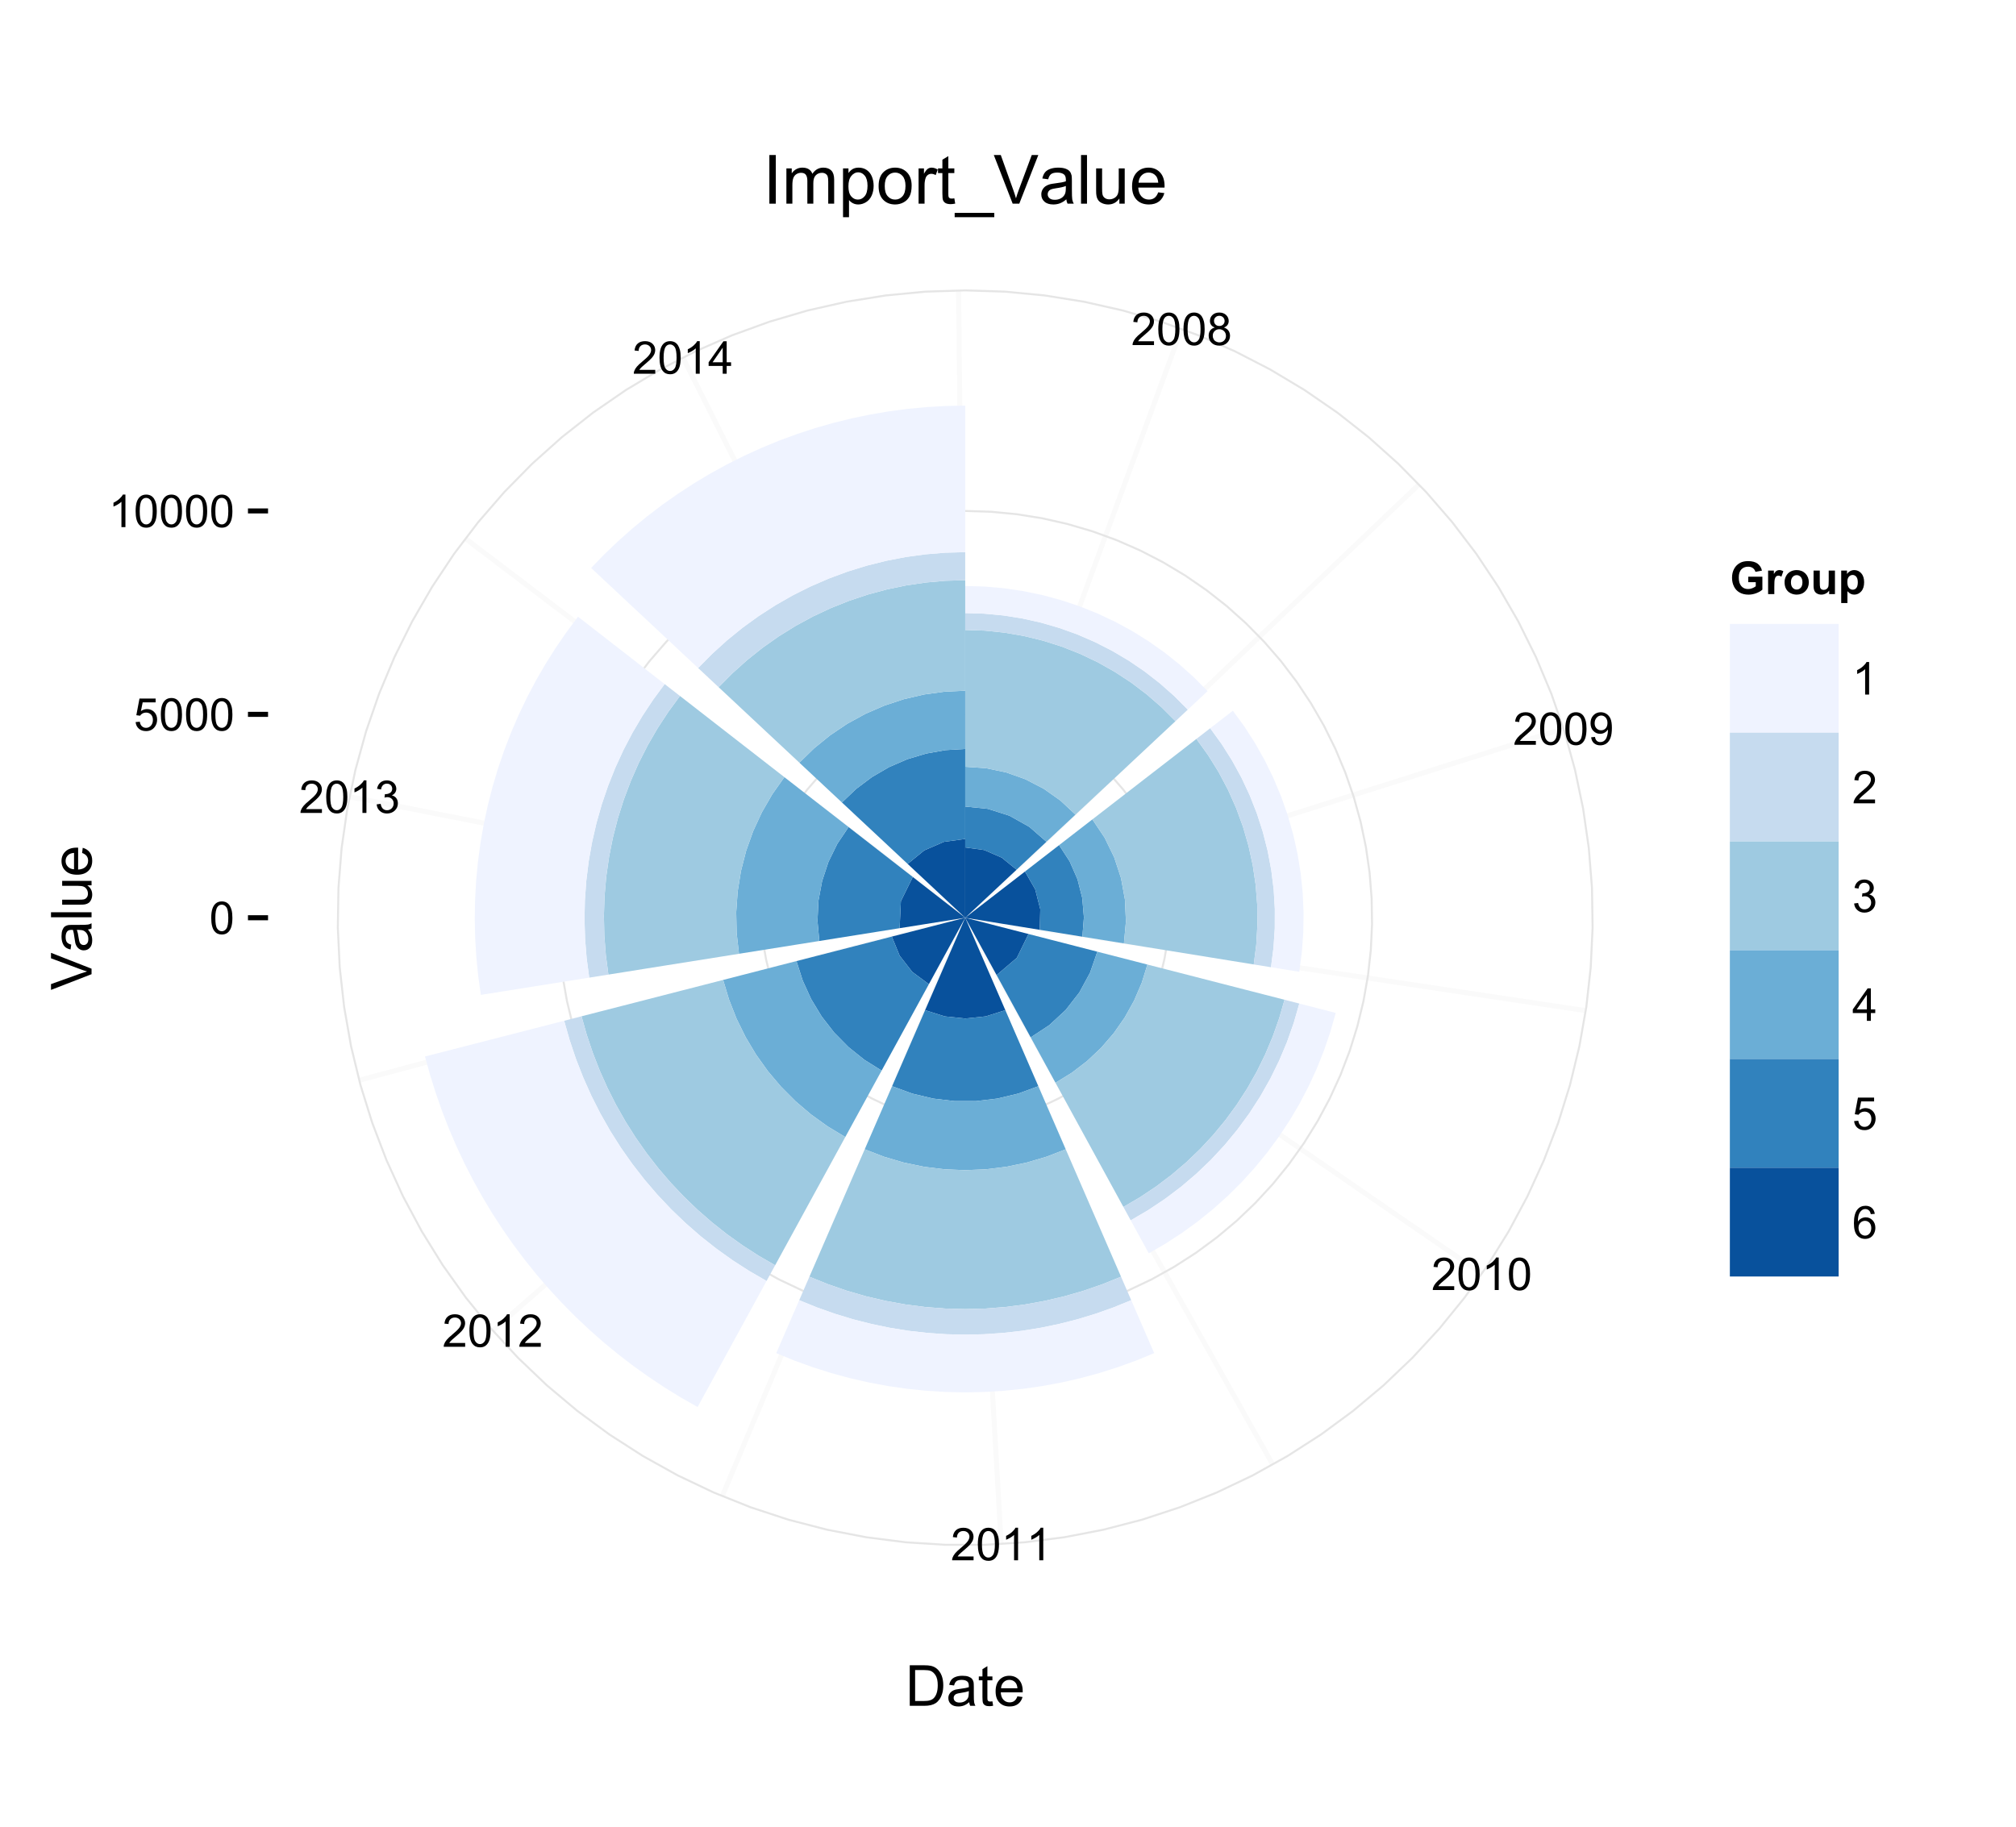 <?xml version="1.0" encoding="UTF-8"?>
<svg xmlns="http://www.w3.org/2000/svg" xmlns:xlink="http://www.w3.org/1999/xlink" width="427pt" height="387pt" viewBox="0 0 427 387" version="1.1">
<defs>
<g>
<symbol overflow="visible" id="glyph0-0">
<path style="stroke:none;" d="M 4.832 -0.812 L 4.832 0 L 0.289 0 C 0.281 -0.203 0.316 -0.398 0.391 -0.586 C 0.504 -0.895 0.688 -1.199 0.945 -1.5 C 1.195 -1.797 1.562 -2.141 2.047 -2.539 C 2.789 -3.148 3.297 -3.637 3.562 -3.996 C 3.824 -4.352 3.953 -4.688 3.957 -5.012 C 3.953 -5.34 3.836 -5.621 3.598 -5.855 C 3.355 -6.082 3.043 -6.199 2.664 -6.203 C 2.254 -6.199 1.93 -6.078 1.688 -5.836 C 1.441 -5.59 1.316 -5.25 1.316 -4.824 L 0.449 -4.914 C 0.508 -5.559 0.73 -6.051 1.121 -6.391 C 1.504 -6.727 2.023 -6.895 2.68 -6.898 C 3.336 -6.895 3.859 -6.715 4.246 -6.352 C 4.629 -5.984 4.82 -5.531 4.824 -4.992 C 4.82 -4.715 4.766 -4.441 4.652 -4.18 C 4.539 -3.91 4.352 -3.633 4.094 -3.34 C 3.832 -3.047 3.398 -2.645 2.793 -2.133 C 2.285 -1.707 1.961 -1.418 1.816 -1.266 C 1.672 -1.113 1.551 -0.961 1.461 -0.812 Z M 4.832 -0.812 "/>
</symbol>
<symbol overflow="visible" id="glyph0-1">
<path style="stroke:none;" d="M 0.398 -3.391 C 0.398 -4.199 0.48 -4.852 0.648 -5.352 C 0.812 -5.844 1.062 -6.227 1.395 -6.496 C 1.723 -6.762 2.137 -6.895 2.641 -6.898 C 3.004 -6.895 3.328 -6.82 3.609 -6.676 C 3.887 -6.523 4.113 -6.312 4.297 -6.035 C 4.477 -5.754 4.621 -5.41 4.723 -5.012 C 4.824 -4.605 4.875 -4.066 4.879 -3.391 C 4.875 -2.582 4.793 -1.93 4.629 -1.438 C 4.465 -0.938 4.215 -0.555 3.887 -0.289 C 3.555 -0.016 3.141 0.117 2.641 0.117 C 1.973 0.117 1.453 -0.117 1.078 -0.594 C 0.625 -1.164 0.398 -2.098 0.398 -3.391 Z M 1.266 -3.391 C 1.266 -2.258 1.395 -1.508 1.66 -1.137 C 1.922 -0.762 2.25 -0.574 2.641 -0.578 C 3.023 -0.574 3.348 -0.762 3.613 -1.141 C 3.875 -1.512 4.008 -2.262 4.012 -3.391 C 4.008 -4.52 3.875 -5.27 3.613 -5.645 C 3.348 -6.012 3.02 -6.199 2.629 -6.203 C 2.238 -6.199 1.93 -6.035 1.703 -5.711 C 1.41 -5.289 1.266 -4.516 1.266 -3.391 Z M 1.266 -3.391 "/>
</symbol>
<symbol overflow="visible" id="glyph0-2">
<path style="stroke:none;" d="M 1.695 -3.727 C 1.344 -3.852 1.086 -4.031 0.918 -4.273 C 0.746 -4.508 0.66 -4.793 0.664 -5.129 C 0.66 -5.625 0.84 -6.047 1.203 -6.387 C 1.559 -6.727 2.039 -6.895 2.641 -6.898 C 3.238 -6.895 3.719 -6.723 4.086 -6.375 C 4.449 -6.027 4.633 -5.602 4.637 -5.105 C 4.633 -4.781 4.551 -4.504 4.383 -4.27 C 4.215 -4.031 3.961 -3.852 3.625 -3.727 C 4.043 -3.586 4.363 -3.363 4.586 -3.059 C 4.805 -2.754 4.914 -2.387 4.918 -1.965 C 4.914 -1.371 4.707 -0.879 4.293 -0.48 C 3.875 -0.082 3.328 0.117 2.652 0.117 C 1.973 0.117 1.426 -0.082 1.012 -0.484 C 0.594 -0.883 0.387 -1.383 0.391 -1.988 C 0.387 -2.43 0.5 -2.805 0.73 -3.109 C 0.953 -3.41 1.273 -3.617 1.695 -3.727 Z M 1.527 -5.156 C 1.523 -4.828 1.629 -4.562 1.84 -4.359 C 2.051 -4.152 2.32 -4.047 2.656 -4.051 C 2.977 -4.047 3.246 -4.148 3.457 -4.355 C 3.664 -4.559 3.766 -4.812 3.77 -5.109 C 3.766 -5.418 3.66 -5.676 3.445 -5.891 C 3.23 -6.098 2.965 -6.203 2.648 -6.207 C 2.324 -6.203 2.055 -6.102 1.844 -5.895 C 1.629 -5.688 1.523 -5.441 1.527 -5.156 Z M 1.258 -1.984 C 1.254 -1.738 1.309 -1.504 1.426 -1.281 C 1.535 -1.055 1.707 -0.883 1.934 -0.762 C 2.16 -0.637 2.402 -0.574 2.664 -0.578 C 3.062 -0.574 3.395 -0.703 3.66 -0.965 C 3.922 -1.223 4.055 -1.551 4.055 -1.953 C 4.055 -2.355 3.918 -2.691 3.648 -2.961 C 3.375 -3.223 3.035 -3.355 2.633 -3.359 C 2.234 -3.355 1.906 -3.227 1.648 -2.965 C 1.383 -2.703 1.254 -2.375 1.258 -1.984 Z M 1.258 -1.984 "/>
</symbol>
<symbol overflow="visible" id="glyph0-3">
<path style="stroke:none;" d="M 0.523 -1.59 L 1.336 -1.664 C 1.402 -1.281 1.531 -1.004 1.727 -0.836 C 1.918 -0.66 2.168 -0.574 2.477 -0.578 C 2.73 -0.574 2.957 -0.633 3.156 -0.754 C 3.348 -0.871 3.508 -1.031 3.637 -1.23 C 3.758 -1.426 3.863 -1.691 3.949 -2.031 C 4.035 -2.367 4.078 -2.711 4.078 -3.066 C 4.078 -3.098 4.074 -3.156 4.074 -3.234 C 3.902 -2.965 3.672 -2.746 3.383 -2.578 C 3.086 -2.41 2.77 -2.324 2.434 -2.328 C 1.859 -2.324 1.379 -2.531 0.988 -2.945 C 0.594 -3.355 0.398 -3.898 0.398 -4.578 C 0.398 -5.273 0.602 -5.836 1.016 -6.262 C 1.422 -6.684 1.938 -6.895 2.559 -6.898 C 3.004 -6.895 3.414 -6.777 3.785 -6.539 C 4.152 -6.297 4.434 -5.953 4.629 -5.512 C 4.82 -5.062 4.914 -4.418 4.918 -3.578 C 4.914 -2.695 4.82 -1.996 4.629 -1.477 C 4.438 -0.957 4.152 -0.559 3.777 -0.289 C 3.398 -0.016 2.957 0.117 2.457 0.117 C 1.914 0.117 1.477 -0.031 1.137 -0.328 C 0.797 -0.625 0.59 -1.043 0.523 -1.59 Z M 3.98 -4.621 C 3.977 -5.102 3.848 -5.484 3.594 -5.773 C 3.332 -6.055 3.023 -6.199 2.664 -6.203 C 2.285 -6.199 1.957 -6.047 1.684 -5.742 C 1.402 -5.434 1.266 -5.035 1.266 -4.551 C 1.266 -4.109 1.395 -3.754 1.66 -3.484 C 1.922 -3.207 2.25 -3.07 2.641 -3.074 C 3.027 -3.07 3.348 -3.207 3.602 -3.484 C 3.852 -3.754 3.977 -4.133 3.98 -4.621 Z M 3.98 -4.621 "/>
</symbol>
<symbol overflow="visible" id="glyph0-4">
<path style="stroke:none;" d="M 3.578 0 L 2.734 0 L 2.734 -5.375 C 2.527 -5.18 2.262 -4.988 1.934 -4.793 C 1.602 -4.598 1.305 -4.453 1.047 -4.359 L 1.047 -5.176 C 1.516 -5.395 1.926 -5.664 2.281 -5.98 C 2.633 -6.293 2.883 -6.598 3.031 -6.898 L 3.578 -6.898 Z M 3.578 0 "/>
</symbol>
<symbol overflow="visible" id="glyph0-5">
<path style="stroke:none;" d="M 0.402 -1.812 L 1.246 -1.926 C 1.34 -1.445 1.504 -1.102 1.738 -0.895 C 1.969 -0.68 2.254 -0.574 2.594 -0.578 C 2.988 -0.574 3.324 -0.711 3.598 -0.988 C 3.871 -1.262 4.008 -1.602 4.008 -2.012 C 4.008 -2.395 3.879 -2.715 3.629 -2.969 C 3.371 -3.219 3.051 -3.344 2.664 -3.348 C 2.5 -3.344 2.301 -3.312 2.066 -3.254 L 2.16 -3.992 C 2.215 -3.984 2.262 -3.984 2.297 -3.984 C 2.656 -3.984 2.977 -4.078 3.266 -4.266 C 3.551 -4.453 3.695 -4.742 3.699 -5.133 C 3.695 -5.441 3.59 -5.695 3.383 -5.902 C 3.172 -6.102 2.902 -6.203 2.574 -6.207 C 2.242 -6.203 1.969 -6.102 1.754 -5.895 C 1.531 -5.688 1.391 -5.379 1.332 -4.969 L 0.488 -5.117 C 0.586 -5.68 0.82 -6.121 1.188 -6.434 C 1.551 -6.742 2.008 -6.895 2.555 -6.898 C 2.93 -6.895 3.273 -6.816 3.59 -6.656 C 3.902 -6.496 4.145 -6.277 4.312 -6 C 4.48 -5.719 4.562 -5.422 4.566 -5.113 C 4.562 -4.812 4.484 -4.543 4.324 -4.301 C 4.164 -4.059 3.926 -3.863 3.617 -3.723 C 4.02 -3.625 4.336 -3.43 4.562 -3.137 C 4.785 -2.84 4.898 -2.473 4.902 -2.031 C 4.898 -1.426 4.68 -0.918 4.246 -0.504 C 3.805 -0.09 3.25 0.117 2.586 0.121 C 1.98 0.117 1.48 -0.059 1.086 -0.418 C 0.684 -0.773 0.457 -1.238 0.402 -1.812 Z M 0.402 -1.812 "/>
</symbol>
<symbol overflow="visible" id="glyph0-6">
<path style="stroke:none;" d="M 3.102 0 L 3.102 -1.645 L 0.121 -1.645 L 0.121 -2.418 L 3.258 -6.871 L 3.945 -6.871 L 3.945 -2.418 L 4.875 -2.418 L 4.875 -1.645 L 3.945 -1.645 L 3.945 0 Z M 3.102 -2.418 L 3.102 -5.516 L 0.953 -2.418 Z M 3.102 -2.418 "/>
</symbol>
<symbol overflow="visible" id="glyph0-7">
<path style="stroke:none;" d="M 0.398 -1.801 L 1.285 -1.875 C 1.348 -1.441 1.5 -1.117 1.742 -0.902 C 1.977 -0.684 2.266 -0.574 2.605 -0.578 C 3.008 -0.574 3.352 -0.727 3.637 -1.035 C 3.914 -1.34 4.055 -1.746 4.059 -2.254 C 4.055 -2.734 3.918 -3.113 3.652 -3.395 C 3.379 -3.668 3.027 -3.809 2.594 -3.812 C 2.316 -3.809 2.07 -3.746 1.855 -3.625 C 1.633 -3.5 1.461 -3.34 1.34 -3.145 L 0.547 -3.25 L 1.215 -6.777 L 4.633 -6.777 L 4.633 -5.973 L 1.891 -5.973 L 1.52 -4.125 C 1.926 -4.41 2.359 -4.551 2.816 -4.555 C 3.414 -4.551 3.922 -4.344 4.336 -3.93 C 4.746 -3.512 4.949 -2.977 4.953 -2.328 C 4.949 -1.703 4.77 -1.168 4.41 -0.719 C 3.969 -0.16 3.367 0.117 2.605 0.117 C 1.977 0.117 1.465 -0.055 1.074 -0.406 C 0.676 -0.754 0.453 -1.219 0.398 -1.801 Z M 0.398 -1.801 "/>
</symbol>
<symbol overflow="visible" id="glyph0-8">
<path style="stroke:none;" d="M 4.777 -5.188 L 3.938 -5.125 C 3.859 -5.453 3.75 -5.691 3.617 -5.844 C 3.387 -6.082 3.105 -6.203 2.773 -6.207 C 2.5 -6.203 2.266 -6.129 2.066 -5.98 C 1.797 -5.785 1.586 -5.504 1.438 -5.133 C 1.281 -4.758 1.203 -4.227 1.199 -3.543 C 1.398 -3.852 1.648 -4.082 1.945 -4.23 C 2.238 -4.379 2.543 -4.453 2.867 -4.457 C 3.426 -4.453 3.906 -4.246 4.305 -3.836 C 4.699 -3.418 4.898 -2.883 4.898 -2.23 C 4.898 -1.797 4.805 -1.395 4.617 -1.027 C 4.43 -0.652 4.172 -0.371 3.852 -0.176 C 3.523 0.02 3.156 0.117 2.746 0.117 C 2.039 0.117 1.465 -0.141 1.023 -0.656 C 0.578 -1.172 0.355 -2.023 0.359 -3.215 C 0.355 -4.539 0.602 -5.504 1.098 -6.113 C 1.52 -6.633 2.098 -6.895 2.828 -6.898 C 3.363 -6.895 3.805 -6.746 4.152 -6.445 C 4.496 -6.141 4.703 -5.719 4.777 -5.188 Z M 1.332 -2.227 C 1.328 -1.934 1.391 -1.652 1.516 -1.391 C 1.637 -1.121 1.809 -0.922 2.035 -0.785 C 2.254 -0.645 2.488 -0.574 2.734 -0.578 C 3.086 -0.574 3.391 -0.719 3.648 -1.008 C 3.902 -1.293 4.031 -1.684 4.035 -2.18 C 4.031 -2.652 3.906 -3.023 3.656 -3.301 C 3.402 -3.57 3.082 -3.707 2.699 -3.711 C 2.316 -3.707 1.992 -3.57 1.73 -3.301 C 1.461 -3.023 1.328 -2.668 1.332 -2.227 Z M 1.332 -2.227 "/>
</symbol>
<symbol overflow="visible" id="glyph1-0">
<path style="stroke:none;" d="M 0.926 0 L 0.926 -8.59 L 3.883 -8.59 C 4.551 -8.59 5.062 -8.547 5.414 -8.469 C 5.906 -8.352 6.324 -8.148 6.672 -7.852 C 7.121 -7.469 7.461 -6.977 7.688 -6.383 C 7.914 -5.785 8.027 -5.105 8.027 -4.344 C 8.027 -3.688 7.949 -3.109 7.797 -2.605 C 7.645 -2.102 7.449 -1.684 7.211 -1.355 C 6.973 -1.02 6.711 -0.762 6.43 -0.574 C 6.145 -0.387 5.805 -0.242 5.406 -0.145 C 5.004 -0.047 4.543 0 4.023 0 Z M 2.062 -1.016 L 3.898 -1.016 C 4.461 -1.012 4.906 -1.066 5.227 -1.172 C 5.547 -1.273 5.805 -1.422 6 -1.617 C 6.27 -1.887 6.477 -2.246 6.629 -2.703 C 6.777 -3.156 6.855 -3.711 6.855 -4.359 C 6.855 -5.258 6.707 -5.945 6.41 -6.43 C 6.113 -6.91 5.754 -7.234 5.336 -7.398 C 5.031 -7.516 4.543 -7.574 3.867 -7.578 L 2.062 -7.578 Z M 2.062 -1.016 "/>
</symbol>
<symbol overflow="visible" id="glyph1-1">
<path style="stroke:none;" d="M 4.852 -0.766 C 4.461 -0.434 4.082 -0.199 3.723 -0.062 C 3.355 0.074 2.969 0.141 2.562 0.141 C 1.875 0.141 1.352 -0.023 0.984 -0.359 C 0.617 -0.688 0.434 -1.117 0.434 -1.641 C 0.434 -1.945 0.5 -2.223 0.641 -2.473 C 0.777 -2.723 0.961 -2.926 1.188 -3.082 C 1.41 -3.234 1.664 -3.348 1.945 -3.43 C 2.152 -3.477 2.465 -3.531 2.883 -3.586 C 3.734 -3.688 4.359 -3.809 4.766 -3.949 C 4.766 -4.09 4.77 -4.18 4.77 -4.227 C 4.77 -4.648 4.668 -4.953 4.469 -5.133 C 4.199 -5.371 3.801 -5.488 3.27 -5.492 C 2.77 -5.488 2.402 -5.402 2.168 -5.23 C 1.934 -5.055 1.758 -4.746 1.648 -4.305 L 0.617 -4.445 C 0.707 -4.887 0.863 -5.242 1.078 -5.516 C 1.289 -5.781 1.598 -5.992 2.008 -6.141 C 2.41 -6.289 2.883 -6.363 3.422 -6.363 C 3.953 -6.363 4.383 -6.301 4.715 -6.176 C 5.047 -6.051 5.293 -5.891 5.449 -5.703 C 5.605 -5.512 5.715 -5.273 5.777 -4.984 C 5.809 -4.805 5.824 -4.48 5.828 -4.016 L 5.828 -2.609 C 5.824 -1.625 5.848 -1.004 5.895 -0.746 C 5.941 -0.484 6.031 -0.238 6.164 0 L 5.062 0 C 4.953 -0.219 4.883 -0.473 4.852 -0.766 Z M 4.766 -3.125 C 4.375 -2.965 3.801 -2.832 3.039 -2.727 C 2.605 -2.66 2.301 -2.59 2.121 -2.516 C 1.941 -2.434 1.801 -2.32 1.703 -2.172 C 1.605 -2.02 1.559 -1.852 1.559 -1.672 C 1.559 -1.387 1.664 -1.152 1.875 -0.969 C 2.086 -0.777 2.398 -0.684 2.812 -0.688 C 3.219 -0.684 3.578 -0.773 3.895 -0.953 C 4.211 -1.129 4.445 -1.371 4.594 -1.68 C 4.707 -1.918 4.762 -2.27 4.766 -2.734 Z M 4.766 -3.125 "/>
</symbol>
<symbol overflow="visible" id="glyph1-2">
<path style="stroke:none;" d="M 3.094 -0.945 L 3.246 -0.012 C 2.949 0.051 2.684 0.082 2.449 0.082 C 2.066 0.082 1.77 0.023 1.559 -0.098 C 1.348 -0.219 1.199 -0.379 1.113 -0.578 C 1.027 -0.773 0.984 -1.188 0.984 -1.82 L 0.984 -5.402 L 0.211 -5.402 L 0.211 -6.223 L 0.984 -6.223 L 0.984 -7.766 L 2.031 -8.398 L 2.031 -6.223 L 3.094 -6.223 L 3.094 -5.402 L 2.031 -5.402 L 2.031 -1.766 C 2.027 -1.461 2.047 -1.27 2.086 -1.184 C 2.125 -1.098 2.184 -1.027 2.27 -0.977 C 2.352 -0.926 2.473 -0.902 2.633 -0.902 C 2.742 -0.902 2.898 -0.914 3.094 -0.945 Z M 3.094 -0.945 "/>
</symbol>
<symbol overflow="visible" id="glyph1-3">
<path style="stroke:none;" d="M 5.051 -2.004 L 6.141 -1.867 C 5.969 -1.23 5.648 -0.738 5.184 -0.387 C 4.719 -0.035 4.125 0.141 3.406 0.141 C 2.492 0.141 1.77 -0.137 1.238 -0.699 C 0.699 -1.254 0.434 -2.043 0.438 -3.059 C 0.434 -4.105 0.703 -4.918 1.246 -5.496 C 1.781 -6.074 2.48 -6.363 3.344 -6.363 C 4.176 -6.363 4.855 -6.078 5.383 -5.512 C 5.91 -4.945 6.176 -4.148 6.176 -3.125 C 6.176 -3.059 6.172 -2.965 6.172 -2.844 L 1.531 -2.844 C 1.562 -2.156 1.758 -1.633 2.109 -1.27 C 2.457 -0.906 2.891 -0.727 3.41 -0.727 C 3.797 -0.727 4.125 -0.828 4.402 -1.031 C 4.672 -1.234 4.891 -1.559 5.051 -2.004 Z M 1.586 -3.711 L 5.062 -3.711 C 5.016 -4.227 4.883 -4.621 4.664 -4.887 C 4.328 -5.293 3.891 -5.496 3.359 -5.496 C 2.871 -5.496 2.465 -5.332 2.137 -5.008 C 1.805 -4.684 1.621 -4.25 1.586 -3.711 Z M 1.586 -3.711 "/>
</symbol>
<symbol overflow="visible" id="glyph2-0">
<path style="stroke:none;" d="M 0 -3.383 L -8.59 -0.055 L -8.59 -1.285 L -2.352 -3.516 C -1.844 -3.695 -1.375 -3.844 -0.941 -3.969 C -1.406 -4.094 -1.875 -4.25 -2.348 -4.43 L -8.59 -6.75 L -8.59 -7.91 L 0 -4.547 Z M 0 -3.383 "/>
</symbol>
<symbol overflow="visible" id="glyph2-1">
<path style="stroke:none;" d="M -0.766 -4.852 C -0.434 -4.461 -0.199 -4.082 -0.062 -3.723 C 0.074 -3.355 0.141 -2.969 0.141 -2.562 C 0.141 -1.875 -0.023 -1.352 -0.359 -0.984 C -0.688 -0.617 -1.117 -0.434 -1.641 -0.434 C -1.945 -0.434 -2.223 -0.5 -2.473 -0.641 C -2.723 -0.777 -2.926 -0.961 -3.082 -1.188 C -3.234 -1.41 -3.348 -1.664 -3.43 -1.945 C -3.477 -2.152 -3.531 -2.465 -3.586 -2.883 C -3.688 -3.734 -3.809 -4.359 -3.949 -4.766 C -4.09 -4.766 -4.18 -4.77 -4.227 -4.77 C -4.648 -4.77 -4.953 -4.668 -5.133 -4.469 C -5.371 -4.199 -5.488 -3.801 -5.492 -3.27 C -5.488 -2.773 -5.402 -2.406 -5.23 -2.172 C -5.055 -1.934 -4.746 -1.758 -4.305 -1.648 L -4.445 -0.617 C -4.887 -0.707 -5.242 -0.863 -5.516 -1.078 C -5.781 -1.293 -5.992 -1.602 -6.141 -2.012 C -6.289 -2.414 -6.363 -2.887 -6.363 -3.422 C -6.363 -3.953 -6.301 -4.383 -6.176 -4.715 C -6.051 -5.047 -5.891 -5.293 -5.703 -5.449 C -5.512 -5.605 -5.273 -5.715 -4.984 -5.777 C -4.805 -5.809 -4.48 -5.824 -4.016 -5.828 L -2.605 -5.828 C -1.625 -5.824 -1.004 -5.848 -0.746 -5.895 C -0.48 -5.941 -0.234 -6.031 0 -6.164 L 0 -5.062 C -0.219 -4.953 -0.473 -4.883 -0.766 -4.852 Z M -3.121 -4.766 C -2.961 -4.375 -2.828 -3.801 -2.727 -3.039 C -2.66 -2.605 -2.59 -2.301 -2.516 -2.121 C -2.434 -1.941 -2.32 -1.801 -2.172 -1.703 C -2.02 -1.605 -1.852 -1.559 -1.672 -1.559 C -1.387 -1.559 -1.152 -1.664 -0.965 -1.875 C -0.773 -2.086 -0.68 -2.398 -0.684 -2.812 C -0.68 -3.219 -0.77 -3.578 -0.949 -3.895 C -1.129 -4.211 -1.371 -4.445 -1.68 -4.594 C -1.918 -4.707 -2.27 -4.762 -2.734 -4.766 Z M -3.121 -4.766 "/>
</symbol>
<symbol overflow="visible" id="glyph2-2">
<path style="stroke:none;" d="M 0 -0.766 L -8.59 -0.77 L -8.59 -1.824 L 0 -1.82 Z M 0 -0.766 "/>
</symbol>
<symbol overflow="visible" id="glyph2-3">
<path style="stroke:none;" d="M 0 -4.867 L -0.914 -4.867 C -0.211 -4.379 0.141 -3.723 0.141 -2.895 C 0.141 -2.527 0.07 -2.184 -0.07 -1.867 C -0.211 -1.547 -0.387 -1.309 -0.598 -1.156 C -0.809 -1 -1.07 -0.895 -1.383 -0.832 C -1.59 -0.789 -1.918 -0.766 -2.367 -0.77 L -6.223 -0.77 L -6.223 -1.824 L -2.773 -1.824 C -2.219 -1.82 -1.848 -1.844 -1.656 -1.887 C -1.379 -1.949 -1.16 -2.09 -1.004 -2.309 C -0.84 -2.523 -0.762 -2.789 -0.766 -3.105 C -0.762 -3.418 -0.844 -3.715 -1.008 -3.996 C -1.172 -4.273 -1.391 -4.469 -1.672 -4.586 C -1.945 -4.699 -2.352 -4.758 -2.887 -4.758 L -6.223 -4.758 L -6.223 -5.812 L 0 -5.812 Z M 0 -4.867 "/>
</symbol>
<symbol overflow="visible" id="glyph2-4">
<path style="stroke:none;" d="M -2.004 -5.051 L -1.867 -6.141 C -1.23 -5.969 -0.738 -5.648 -0.387 -5.184 C -0.035 -4.719 0.141 -4.125 0.141 -3.406 C 0.141 -2.492 -0.137 -1.77 -0.699 -1.238 C -1.254 -0.703 -2.043 -0.438 -3.059 -0.441 C -4.105 -0.438 -4.918 -0.707 -5.496 -1.25 C -6.074 -1.785 -6.363 -2.484 -6.363 -3.348 C -6.363 -4.176 -6.078 -4.855 -5.512 -5.383 C -4.945 -5.91 -4.148 -6.176 -3.121 -6.176 C -3.055 -6.176 -2.961 -6.172 -2.84 -6.172 L -2.844 -1.531 C -2.156 -1.566 -1.633 -1.762 -1.27 -2.109 C -0.906 -2.457 -0.727 -2.891 -0.727 -3.41 C -0.727 -3.797 -0.828 -4.125 -1.031 -4.402 C -1.234 -4.672 -1.559 -4.891 -2.004 -5.051 Z M -3.711 -1.59 L -3.707 -5.062 C -4.227 -5.016 -4.621 -4.883 -4.887 -4.664 C -5.293 -4.328 -5.496 -3.891 -5.496 -3.359 C -5.496 -2.871 -5.332 -2.465 -5.008 -2.137 C -4.684 -1.805 -4.25 -1.621 -3.711 -1.59 Z M -3.711 -1.59 "/>
</symbol>
<symbol overflow="visible" id="glyph3-0">
<path style="stroke:none;" d="M 3.895 -2.527 L 3.895 -3.684 L 6.887 -3.684 L 6.887 -0.945 C 6.59 -0.66 6.168 -0.414 5.621 -0.203 C 5.066 0.012 4.508 0.117 3.945 0.117 C 3.223 0.117 2.598 -0.031 2.066 -0.336 C 1.531 -0.633 1.129 -1.066 0.863 -1.629 C 0.59 -2.188 0.457 -2.797 0.461 -3.461 C 0.457 -4.172 0.605 -4.809 0.91 -5.367 C 1.207 -5.922 1.648 -6.348 2.227 -6.648 C 2.664 -6.871 3.211 -6.984 3.871 -6.988 C 4.723 -6.984 5.391 -6.805 5.871 -6.449 C 6.348 -6.09 6.656 -5.598 6.797 -4.969 L 5.418 -4.711 C 5.32 -5.047 5.137 -5.312 4.871 -5.512 C 4.602 -5.703 4.27 -5.801 3.871 -5.805 C 3.262 -5.801 2.781 -5.609 2.426 -5.227 C 2.066 -4.84 1.887 -4.27 1.891 -3.516 C 1.887 -2.699 2.066 -2.086 2.434 -1.68 C 2.793 -1.27 3.27 -1.066 3.859 -1.07 C 4.145 -1.066 4.434 -1.121 4.73 -1.238 C 5.02 -1.348 5.273 -1.488 5.484 -1.656 L 5.484 -2.527 Z M 3.895 -2.527 "/>
</symbol>
<symbol overflow="visible" id="glyph3-1">
<path style="stroke:none;" d="M 1.949 0 L 0.633 0 L 0.633 -4.977 L 1.855 -4.977 L 1.855 -4.27 C 2.062 -4.602 2.25 -4.82 2.422 -4.93 C 2.586 -5.031 2.777 -5.086 2.992 -5.09 C 3.289 -5.086 3.578 -5.004 3.859 -4.844 L 3.449 -3.695 C 3.227 -3.836 3.02 -3.906 2.832 -3.91 C 2.645 -3.906 2.488 -3.855 2.363 -3.758 C 2.23 -3.652 2.129 -3.469 2.059 -3.207 C 1.98 -2.938 1.945 -2.383 1.949 -1.539 Z M 1.949 0 "/>
</symbol>
<symbol overflow="visible" id="glyph3-2">
<path style="stroke:none;" d="M 0.383 -2.559 C 0.379 -2.992 0.488 -3.414 0.707 -3.828 C 0.922 -4.234 1.227 -4.547 1.625 -4.766 C 2.016 -4.977 2.457 -5.086 2.949 -5.09 C 3.699 -5.086 4.316 -4.84 4.801 -4.355 C 5.277 -3.863 5.52 -3.246 5.523 -2.504 C 5.52 -1.746 5.277 -1.121 4.793 -0.629 C 4.305 -0.133 3.691 0.109 2.957 0.113 C 2.5 0.109 2.066 0.012 1.652 -0.195 C 1.238 -0.398 0.922 -0.703 0.707 -1.105 C 0.488 -1.5 0.379 -1.984 0.383 -2.559 Z M 1.734 -2.488 C 1.734 -1.992 1.852 -1.613 2.086 -1.355 C 2.32 -1.09 2.609 -0.961 2.953 -0.961 C 3.297 -0.961 3.582 -1.09 3.816 -1.355 C 4.047 -1.613 4.164 -1.996 4.168 -2.5 C 4.164 -2.984 4.047 -3.359 3.816 -3.621 C 3.582 -3.883 3.297 -4.012 2.953 -4.016 C 2.609 -4.012 2.32 -3.883 2.086 -3.621 C 1.852 -3.359 1.734 -2.98 1.734 -2.488 Z M 1.734 -2.488 "/>
</symbol>
<symbol overflow="visible" id="glyph3-3">
<path style="stroke:none;" d="M 3.965 0 L 3.965 -0.746 C 3.781 -0.477 3.543 -0.27 3.25 -0.117 C 2.953 0.035 2.641 0.109 2.316 0.113 C 1.977 0.109 1.676 0.039 1.414 -0.105 C 1.145 -0.254 0.953 -0.461 0.836 -0.727 C 0.715 -0.992 0.656 -1.359 0.66 -1.828 L 0.66 -4.977 L 1.977 -4.977 L 1.977 -2.691 C 1.973 -1.988 2 -1.559 2.051 -1.402 C 2.098 -1.242 2.184 -1.117 2.316 -1.027 C 2.441 -0.934 2.605 -0.891 2.805 -0.891 C 3.027 -0.891 3.227 -0.949 3.406 -1.074 C 3.582 -1.195 3.707 -1.352 3.773 -1.535 C 3.836 -1.715 3.867 -2.16 3.871 -2.879 L 3.871 -4.977 L 5.188 -4.977 L 5.188 0 Z M 3.965 0 "/>
</symbol>
<symbol overflow="visible" id="glyph3-4">
<path style="stroke:none;" d="M 0.652 -4.977 L 1.879 -4.977 L 1.879 -4.246 C 2.035 -4.492 2.25 -4.695 2.523 -4.855 C 2.793 -5.008 3.094 -5.086 3.43 -5.09 C 4.004 -5.086 4.496 -4.859 4.902 -4.41 C 5.305 -3.953 5.508 -3.32 5.508 -2.516 C 5.508 -1.68 5.305 -1.035 4.898 -0.578 C 4.492 -0.117 4 0.109 3.422 0.113 C 3.145 0.109 2.895 0.059 2.672 -0.051 C 2.449 -0.156 2.215 -0.344 1.969 -0.613 L 1.969 1.895 L 0.652 1.895 Z M 1.953 -2.574 C 1.949 -2.012 2.062 -1.598 2.285 -1.332 C 2.508 -1.062 2.777 -0.93 3.098 -0.934 C 3.402 -0.93 3.656 -1.055 3.863 -1.301 C 4.062 -1.543 4.164 -1.945 4.168 -2.508 C 4.164 -3.027 4.059 -3.414 3.852 -3.668 C 3.641 -3.922 3.383 -4.047 3.074 -4.051 C 2.75 -4.047 2.484 -3.922 2.273 -3.676 C 2.059 -3.426 1.949 -3.059 1.953 -2.574 Z M 1.953 -2.574 "/>
</symbol>
<symbol overflow="visible" id="glyph4-0">
<path style="stroke:none;" d="M 1.344 0 L 1.344 -10.309 L 2.707 -10.309 L 2.707 0 Z M 1.344 0 "/>
</symbol>
<symbol overflow="visible" id="glyph4-1">
<path style="stroke:none;" d="M 0.949 0 L 0.949 -7.469 L 2.082 -7.469 L 2.082 -6.418 C 2.312 -6.781 2.625 -7.078 3.016 -7.301 C 3.402 -7.523 3.844 -7.633 4.344 -7.637 C 4.895 -7.633 5.352 -7.52 5.707 -7.289 C 6.059 -7.059 6.305 -6.738 6.453 -6.328 C 7.039 -7.199 7.809 -7.633 8.762 -7.637 C 9.496 -7.633 10.066 -7.43 10.469 -7.02 C 10.863 -6.609 11.062 -5.977 11.066 -5.125 L 11.066 0 L 9.809 0 L 9.809 -4.703 C 9.809 -5.207 9.766 -5.57 9.684 -5.797 C 9.602 -6.016 9.453 -6.195 9.238 -6.336 C 9.02 -6.469 8.766 -6.539 8.48 -6.539 C 7.949 -6.539 7.516 -6.363 7.172 -6.016 C 6.824 -5.664 6.648 -5.105 6.652 -4.34 L 6.652 0 L 5.387 0 L 5.387 -4.852 C 5.383 -5.414 5.281 -5.836 5.074 -6.117 C 4.867 -6.398 4.527 -6.539 4.062 -6.539 C 3.703 -6.539 3.375 -6.445 3.074 -6.258 C 2.77 -6.07 2.551 -5.793 2.418 -5.434 C 2.281 -5.07 2.215 -4.551 2.215 -3.875 L 2.215 0 Z M 0.949 0 "/>
</symbol>
<symbol overflow="visible" id="glyph4-2">
<path style="stroke:none;" d="M 0.949 2.863 L 0.949 -7.469 L 2.102 -7.469 L 2.102 -6.496 C 2.371 -6.875 2.68 -7.16 3.023 -7.352 C 3.363 -7.539 3.777 -7.633 4.27 -7.637 C 4.902 -7.633 5.465 -7.469 5.953 -7.145 C 6.441 -6.812 6.809 -6.352 7.059 -5.754 C 7.305 -5.156 7.43 -4.5 7.434 -3.789 C 7.43 -3.023 7.293 -2.336 7.02 -1.727 C 6.746 -1.113 6.348 -0.645 5.824 -0.32 C 5.301 0.004 4.75 0.164 4.176 0.168 C 3.75 0.164 3.371 0.078 3.039 -0.098 C 2.703 -0.273 2.43 -0.5 2.215 -0.773 L 2.215 2.863 Z M 2.094 -3.691 C 2.09 -2.73 2.285 -2.02 2.676 -1.559 C 3.062 -1.098 3.535 -0.867 4.094 -0.871 C 4.652 -0.867 5.133 -1.105 5.535 -1.586 C 5.934 -2.059 6.133 -2.797 6.137 -3.797 C 6.133 -4.746 5.938 -5.457 5.551 -5.934 C 5.156 -6.406 4.691 -6.645 4.148 -6.645 C 3.609 -6.645 3.129 -6.391 2.715 -5.887 C 2.297 -5.383 2.09 -4.652 2.094 -3.691 Z M 2.094 -3.691 "/>
</symbol>
<symbol overflow="visible" id="glyph4-3">
<path style="stroke:none;" d="M 0.477 -3.734 C 0.473 -5.113 0.859 -6.137 1.633 -6.805 C 2.27 -7.355 3.051 -7.633 3.98 -7.637 C 5.004 -7.633 5.844 -7.297 6.496 -6.625 C 7.145 -5.949 7.469 -5.02 7.473 -3.84 C 7.469 -2.875 7.324 -2.121 7.039 -1.57 C 6.75 -1.02 6.332 -0.59 5.781 -0.289 C 5.23 0.016 4.629 0.164 3.98 0.168 C 2.93 0.164 2.086 -0.168 1.441 -0.836 C 0.797 -1.504 0.473 -2.469 0.477 -3.734 Z M 1.777 -3.734 C 1.773 -2.773 1.984 -2.059 2.402 -1.586 C 2.82 -1.105 3.344 -0.867 3.98 -0.871 C 4.605 -0.867 5.129 -1.105 5.547 -1.586 C 5.961 -2.062 6.168 -2.793 6.172 -3.777 C 6.168 -4.695 5.961 -5.395 5.543 -5.875 C 5.121 -6.348 4.598 -6.586 3.98 -6.59 C 3.344 -6.586 2.82 -6.348 2.402 -5.879 C 1.984 -5.402 1.773 -4.688 1.777 -3.734 Z M 1.777 -3.734 "/>
</symbol>
<symbol overflow="visible" id="glyph4-4">
<path style="stroke:none;" d="M 0.934 0 L 0.934 -7.469 L 2.074 -7.469 L 2.074 -6.336 C 2.363 -6.859 2.629 -7.211 2.879 -7.383 C 3.121 -7.551 3.395 -7.633 3.691 -7.637 C 4.117 -7.633 4.551 -7.496 4.992 -7.227 L 4.555 -6.055 C 4.242 -6.234 3.934 -6.328 3.629 -6.328 C 3.348 -6.328 3.102 -6.242 2.883 -6.078 C 2.66 -5.906 2.5 -5.676 2.41 -5.387 C 2.266 -4.934 2.195 -4.441 2.199 -3.91 L 2.199 0 Z M 0.934 0 "/>
</symbol>
<symbol overflow="visible" id="glyph4-5">
<path style="stroke:none;" d="M 3.711 -1.133 L 3.895 -0.016 C 3.535 0.059 3.215 0.094 2.938 0.098 C 2.477 0.094 2.121 0.023 1.871 -0.117 C 1.613 -0.262 1.438 -0.453 1.336 -0.691 C 1.23 -0.926 1.176 -1.422 1.18 -2.188 L 1.18 -6.484 L 0.254 -6.484 L 0.254 -7.469 L 1.18 -7.469 L 1.18 -9.316 L 2.441 -10.074 L 2.441 -7.469 L 3.711 -7.469 L 3.711 -6.484 L 2.441 -6.484 L 2.441 -2.117 C 2.438 -1.75 2.461 -1.52 2.508 -1.418 C 2.551 -1.316 2.621 -1.234 2.723 -1.172 C 2.82 -1.109 2.965 -1.078 3.156 -1.082 C 3.293 -1.078 3.477 -1.094 3.711 -1.133 Z M 3.711 -1.133 "/>
</symbol>
<symbol overflow="visible" id="glyph4-6">
<path style="stroke:none;" d="M -0.219 2.863 L -0.219 1.949 L 8.172 1.949 L 8.172 2.863 Z M -0.219 2.863 "/>
</symbol>
<symbol overflow="visible" id="glyph4-7">
<path style="stroke:none;" d="M 4.059 0 L 0.062 -10.309 L 1.539 -10.309 L 4.219 -2.82 C 4.434 -2.215 4.613 -1.652 4.762 -1.133 C 4.918 -1.691 5.102 -2.254 5.316 -2.82 L 8.102 -10.309 L 9.492 -10.309 L 5.457 0 Z M 4.059 0 "/>
</symbol>
<symbol overflow="visible" id="glyph4-8">
<path style="stroke:none;" d="M 5.82 -0.922 C 5.348 -0.52 4.898 -0.238 4.465 -0.078 C 4.031 0.086 3.566 0.164 3.074 0.168 C 2.25 0.164 1.617 -0.035 1.18 -0.434 C 0.734 -0.832 0.516 -1.344 0.52 -1.969 C 0.516 -2.332 0.598 -2.664 0.77 -2.969 C 0.934 -3.27 1.152 -3.512 1.422 -3.699 C 1.691 -3.879 1.996 -4.02 2.336 -4.113 C 2.582 -4.176 2.957 -4.238 3.461 -4.305 C 4.48 -4.422 5.23 -4.566 5.715 -4.738 C 5.715 -4.91 5.719 -5.02 5.723 -5.07 C 5.719 -5.582 5.598 -5.945 5.363 -6.16 C 5.035 -6.441 4.555 -6.586 3.922 -6.59 C 3.324 -6.586 2.887 -6.48 2.605 -6.273 C 2.32 -6.062 2.109 -5.695 1.977 -5.168 L 0.738 -5.336 C 0.848 -5.863 1.031 -6.293 1.293 -6.621 C 1.547 -6.945 1.918 -7.195 2.41 -7.371 C 2.895 -7.547 3.461 -7.633 4.105 -7.637 C 4.742 -7.633 5.262 -7.559 5.66 -7.41 C 6.059 -7.258 6.352 -7.07 6.539 -6.844 C 6.727 -6.617 6.855 -6.328 6.934 -5.984 C 6.973 -5.766 6.996 -5.379 6.996 -4.816 L 6.996 -3.129 C 6.996 -1.949 7.02 -1.203 7.074 -0.895 C 7.125 -0.582 7.234 -0.285 7.398 0 L 6.074 0 C 5.941 -0.262 5.855 -0.566 5.82 -0.922 Z M 5.715 -3.746 C 5.254 -3.555 4.566 -3.398 3.648 -3.27 C 3.125 -3.191 2.758 -3.105 2.543 -3.016 C 2.328 -2.918 2.16 -2.781 2.047 -2.605 C 1.926 -2.422 1.867 -2.223 1.871 -2.004 C 1.867 -1.664 1.996 -1.383 2.254 -1.16 C 2.508 -0.934 2.883 -0.82 3.375 -0.824 C 3.859 -0.82 4.293 -0.926 4.676 -1.141 C 5.055 -1.352 5.332 -1.645 5.512 -2.02 C 5.645 -2.301 5.711 -2.723 5.715 -3.285 Z M 5.715 -3.746 "/>
</symbol>
<symbol overflow="visible" id="glyph4-9">
<path style="stroke:none;" d="M 0.922 0 L 0.922 -10.309 L 2.188 -10.309 L 2.188 0 Z M 0.922 0 "/>
</symbol>
<symbol overflow="visible" id="glyph4-10">
<path style="stroke:none;" d="M 5.844 0 L 5.844 -1.098 C 5.258 -0.254 4.469 0.164 3.473 0.168 C 3.031 0.164 2.621 0.082 2.238 -0.082 C 1.855 -0.25 1.57 -0.461 1.387 -0.719 C 1.199 -0.973 1.07 -1.285 1 -1.66 C 0.945 -1.902 0.918 -2.297 0.922 -2.84 L 0.922 -7.469 L 2.188 -7.469 L 2.188 -3.324 C 2.184 -2.66 2.211 -2.215 2.266 -1.988 C 2.34 -1.652 2.508 -1.395 2.77 -1.207 C 3.023 -1.016 3.344 -0.918 3.727 -0.922 C 4.105 -0.918 4.461 -1.016 4.793 -1.211 C 5.125 -1.402 5.359 -1.668 5.5 -2.008 C 5.637 -2.34 5.707 -2.824 5.711 -3.465 L 5.711 -7.469 L 6.977 -7.469 L 6.977 0 Z M 5.844 0 "/>
</symbol>
<symbol overflow="visible" id="glyph4-11">
<path style="stroke:none;" d="M 6.062 -2.406 L 7.367 -2.242 C 7.156 -1.477 6.777 -0.883 6.223 -0.465 C 5.664 -0.043 4.949 0.164 4.086 0.168 C 2.988 0.164 2.121 -0.168 1.484 -0.84 C 0.844 -1.508 0.527 -2.453 0.527 -3.672 C 0.527 -4.926 0.848 -5.898 1.496 -6.594 C 2.141 -7.285 2.98 -7.633 4.016 -7.637 C 5.008 -7.633 5.824 -7.293 6.461 -6.617 C 7.09 -5.934 7.406 -4.977 7.41 -3.746 C 7.406 -3.668 7.402 -3.559 7.402 -3.41 L 1.836 -3.41 C 1.879 -2.59 2.113 -1.961 2.531 -1.523 C 2.945 -1.086 3.465 -0.867 4.094 -0.871 C 4.555 -0.867 4.949 -0.988 5.281 -1.234 C 5.605 -1.477 5.867 -1.867 6.062 -2.406 Z M 1.906 -4.449 L 6.074 -4.449 C 6.016 -5.074 5.855 -5.547 5.598 -5.863 C 5.191 -6.348 4.668 -6.59 4.027 -6.594 C 3.441 -6.59 2.953 -6.398 2.562 -6.012 C 2.164 -5.621 1.945 -5.098 1.906 -4.449 Z M 1.906 -4.449 "/>
</symbol>
</g>
<clipPath id="clip1">
  <path d="M 56.773 46.75 L 353.109 46.75 L 353.109 343.086 L 56.773 343.086 Z M 56.773 46.75 "/>
</clipPath>
</defs>
<g id="surface1">
<rect x="0" y="0" width="427" height="387" style="fill:rgb(100%,100%,100%);fill-opacity:1;stroke:none;"/>
<g clip-path="url(#clip1)" clip-rule="nonzero">
<path style="fill:none;stroke-width:0.425;stroke-linecap:butt;stroke-linejoin:round;stroke:rgb(89.804%,89.804%,89.804%);stroke-opacity:1;stroke-miterlimit:10;" d="M 204.438 194.414 L 250.273 69.668 "/>
<path style="fill:none;stroke-width:0.425;stroke-linecap:butt;stroke-linejoin:round;stroke:rgb(89.804%,89.804%,89.804%);stroke-opacity:1;stroke-miterlimit:10;" d="M 204.438 194.414 L 331.152 154.34 "/>
<path style="fill:none;stroke-width:0.425;stroke-linecap:butt;stroke-linejoin:round;stroke:rgb(89.804%,89.804%,89.804%);stroke-opacity:1;stroke-miterlimit:10;" d="M 204.438 194.414 L 313.859 269.848 "/>
<path style="fill:none;stroke-width:0.425;stroke-linecap:butt;stroke-linejoin:round;stroke:rgb(89.804%,89.804%,89.804%);stroke-opacity:1;stroke-miterlimit:10;" d="M 204.438 194.414 L 212.055 327.098 "/>
<path style="fill:none;stroke-width:0.425;stroke-linecap:butt;stroke-linejoin:round;stroke:rgb(89.804%,89.804%,89.804%);stroke-opacity:1;stroke-miterlimit:10;" d="M 204.438 194.414 L 104.371 281.875 "/>
<path style="fill:none;stroke-width:0.425;stroke-linecap:butt;stroke-linejoin:round;stroke:rgb(89.804%,89.804%,89.804%);stroke-opacity:1;stroke-miterlimit:10;" d="M 204.438 194.414 L 74.035 168.777 "/>
<path style="fill:none;stroke-width:0.425;stroke-linecap:butt;stroke-linejoin:round;stroke:rgb(89.804%,89.804%,89.804%);stroke-opacity:1;stroke-miterlimit:10;" d="M 204.438 194.414 L 144.633 75.734 "/>
<path style="fill:none;stroke-width:1.063;stroke-linecap:butt;stroke-linejoin:round;stroke:rgb(98.039%,98.039%,98.039%);stroke-opacity:1;stroke-miterlimit:10;" d="M 204.438 194.414 L 250.273 69.668 "/>
<path style="fill:none;stroke-width:1.063;stroke-linecap:butt;stroke-linejoin:round;stroke:rgb(98.039%,98.039%,98.039%);stroke-opacity:1;stroke-miterlimit:10;" d="M 204.438 194.414 L 300.543 102.617 "/>
<path style="fill:none;stroke-width:1.063;stroke-linecap:butt;stroke-linejoin:round;stroke:rgb(98.039%,98.039%,98.039%);stroke-opacity:1;stroke-miterlimit:10;" d="M 204.438 194.414 L 331.152 154.34 "/>
<path style="fill:none;stroke-width:1.063;stroke-linecap:butt;stroke-linejoin:round;stroke:rgb(98.039%,98.039%,98.039%);stroke-opacity:1;stroke-miterlimit:10;" d="M 204.438 194.414 L 335.875 214.098 "/>
<path style="fill:none;stroke-width:1.063;stroke-linecap:butt;stroke-linejoin:round;stroke:rgb(98.039%,98.039%,98.039%);stroke-opacity:1;stroke-miterlimit:10;" d="M 204.438 194.414 L 313.859 269.848 "/>
<path style="fill:none;stroke-width:1.063;stroke-linecap:butt;stroke-linejoin:round;stroke:rgb(98.039%,98.039%,98.039%);stroke-opacity:1;stroke-miterlimit:10;" d="M 204.438 194.414 L 269.582 310.258 "/>
<path style="fill:none;stroke-width:1.063;stroke-linecap:butt;stroke-linejoin:round;stroke:rgb(98.039%,98.039%,98.039%);stroke-opacity:1;stroke-miterlimit:10;" d="M 204.438 194.414 L 212.055 327.098 "/>
<path style="fill:none;stroke-width:1.063;stroke-linecap:butt;stroke-linejoin:round;stroke:rgb(98.039%,98.039%,98.039%);stroke-opacity:1;stroke-miterlimit:10;" d="M 204.438 194.414 L 152.977 316.949 "/>
<path style="fill:none;stroke-width:1.063;stroke-linecap:butt;stroke-linejoin:round;stroke:rgb(98.039%,98.039%,98.039%);stroke-opacity:1;stroke-miterlimit:10;" d="M 204.438 194.414 L 104.371 281.875 "/>
<path style="fill:none;stroke-width:1.063;stroke-linecap:butt;stroke-linejoin:round;stroke:rgb(98.039%,98.039%,98.039%);stroke-opacity:1;stroke-miterlimit:10;" d="M 204.438 194.414 L 76.074 228.848 "/>
<path style="fill:none;stroke-width:1.063;stroke-linecap:butt;stroke-linejoin:round;stroke:rgb(98.039%,98.039%,98.039%);stroke-opacity:1;stroke-miterlimit:10;" d="M 204.438 194.414 L 74.035 168.777 "/>
<path style="fill:none;stroke-width:1.063;stroke-linecap:butt;stroke-linejoin:round;stroke:rgb(98.039%,98.039%,98.039%);stroke-opacity:1;stroke-miterlimit:10;" d="M 204.438 194.414 L 98.566 114.086 "/>
<path style="fill:none;stroke-width:1.063;stroke-linecap:butt;stroke-linejoin:round;stroke:rgb(98.039%,98.039%,98.039%);stroke-opacity:1;stroke-miterlimit:10;" d="M 204.438 194.414 L 144.633 75.734 "/>
<path style="fill:none;stroke-width:1.063;stroke-linecap:butt;stroke-linejoin:round;stroke:rgb(98.039%,98.039%,98.039%);stroke-opacity:1;stroke-miterlimit:10;" d="M 204.438 194.414 L 203.031 61.523 "/>
<path style="fill:none;stroke-width:0.425;stroke-linecap:butt;stroke-linejoin:round;stroke:rgb(89.804%,89.804%,89.804%);stroke-opacity:1;stroke-miterlimit:10;" d="M 204.438 194.414 L 204.438 194.414 "/>
<path style="fill:none;stroke-width:0.425;stroke-linecap:butt;stroke-linejoin:round;stroke:rgb(89.804%,89.804%,89.804%);stroke-opacity:1;stroke-miterlimit:10;" d="M 204.438 151.328 L 207.172 151.414 L 209.895 151.672 L 212.594 152.105 L 215.262 152.707 L 217.883 153.477 L 220.453 154.414 L 222.957 155.508 L 225.391 156.762 L 227.734 158.168 L 229.988 159.719 L 232.137 161.406 L 234.176 163.23 L 236.094 165.18 L 237.883 167.246 L 239.539 169.422 L 241.055 171.699 L 242.422 174.066 L 243.637 176.516 L 244.691 179.039 L 245.586 181.621 L 246.312 184.258 L 246.875 186.934 L 247.262 189.641 L 247.48 192.367 L 247.523 195.098 L 247.395 197.832 L 247.09 200.547 L 246.617 203.242 L 245.973 205.898 L 245.16 208.508 L 244.184 211.062 L 243.047 213.551 L 241.754 215.961 L 240.312 218.285 L 238.727 220.512 L 237.004 222.633 L 235.148 224.641 L 233.172 226.527 L 231.074 228.285 L 228.875 229.906 L 226.574 231.387 L 224.184 232.715 L 221.715 233.891 L 219.176 234.906 L 216.578 235.758 L 213.934 236.445 L 211.246 236.965 L 208.535 237.309 L 205.805 237.484 L 203.07 237.484 L 200.344 237.309 L 197.633 236.965 L 194.945 236.445 L 192.301 235.758 L 189.703 234.906 L 187.164 233.891 L 184.695 232.715 L 182.305 231.387 L 180.004 229.906 L 177.805 228.285 L 175.707 226.527 L 173.73 224.641 L 171.875 222.633 L 170.148 220.512 L 168.562 218.285 L 167.121 215.961 L 165.832 213.551 L 164.695 211.062 L 163.719 208.508 L 162.906 205.898 L 162.262 203.242 L 161.789 200.547 L 161.484 197.832 L 161.355 195.098 L 161.398 192.367 L 161.617 189.641 L 162.004 186.934 L 162.562 184.258 L 163.293 181.621 L 164.188 179.039 L 165.242 176.516 L 166.457 174.066 L 167.824 171.699 L 169.34 169.422 L 170.996 167.246 L 172.785 165.18 L 174.703 163.23 L 176.742 161.406 L 178.891 159.719 L 181.145 158.168 L 183.488 156.762 L 185.918 155.508 L 188.426 154.414 L 190.992 153.477 L 193.617 152.707 L 196.285 152.105 L 198.984 151.672 L 201.707 151.414 L 204.438 151.328 "/>
<path style="fill:none;stroke-width:0.425;stroke-linecap:butt;stroke-linejoin:round;stroke:rgb(89.804%,89.804%,89.804%);stroke-opacity:1;stroke-miterlimit:10;" d="M 204.438 108.238 L 209.906 108.41 L 215.348 108.93 L 220.75 109.793 L 226.082 111 L 231.328 112.539 L 236.469 114.41 L 241.48 116.602 L 246.34 119.109 L 251.031 121.918 L 255.535 125.02 L 259.836 128.398 L 263.91 132.047 L 267.746 135.941 L 271.328 140.074 L 274.637 144.426 L 277.668 148.98 L 280.402 153.715 L 282.832 158.617 L 284.941 163.66 L 286.73 168.828 L 288.188 174.098 L 289.309 179.449 L 290.086 184.863 L 290.52 190.316 L 290.605 195.781 L 290.348 201.246 L 289.742 206.68 L 288.793 212.066 L 287.504 217.379 L 285.879 222.602 L 283.926 227.711 L 281.656 232.684 L 279.074 237.504 L 276.188 242.152 L 273.016 246.605 L 269.57 250.852 L 265.859 254.867 L 261.902 258.641 L 257.711 262.156 L 253.309 265.398 L 248.707 268.355 L 243.93 271.016 L 238.992 273.363 L 233.914 275.398 L 228.719 277.105 L 223.426 278.477 L 218.055 279.512 L 212.633 280.203 L 207.172 280.551 L 201.703 280.551 L 196.246 280.203 L 190.824 279.512 L 185.453 278.477 L 180.16 277.105 L 174.965 275.398 L 169.887 273.363 L 164.949 271.016 L 160.172 268.355 L 155.57 265.398 L 151.168 262.156 L 146.977 258.641 L 143.02 254.867 L 139.309 250.852 L 135.863 246.605 L 132.688 242.152 L 129.805 237.504 L 127.223 232.684 L 124.953 227.711 L 123 222.602 L 121.375 217.379 L 120.086 212.066 L 119.137 206.68 L 118.531 201.246 L 118.27 195.781 L 118.359 190.316 L 118.793 184.863 L 119.57 179.449 L 120.691 174.098 L 122.148 168.828 L 123.934 163.66 L 126.047 158.617 L 128.477 153.715 L 131.211 148.98 L 134.238 144.426 L 137.551 140.074 L 141.133 135.941 L 144.969 132.047 L 149.043 128.398 L 153.344 125.02 L 157.848 121.918 L 162.539 119.109 L 167.398 116.602 L 172.41 114.41 L 177.547 112.539 L 182.797 111 L 188.129 109.793 L 193.531 108.93 L 198.973 108.41 L 204.438 108.238 "/>
<path style="fill:none;stroke-width:0.425;stroke-linecap:butt;stroke-linejoin:round;stroke:rgb(89.804%,89.804%,89.804%);stroke-opacity:1;stroke-miterlimit:10;" d="M 204.438 61.516 L 212.867 61.781 L 221.262 62.586 L 229.59 63.918 L 237.816 65.773 L 245.91 68.152 L 253.832 71.035 L 261.559 74.418 L 269.055 78.281 L 276.289 82.613 L 283.238 87.395 L 289.867 92.609 L 296.152 98.23 L 302.066 104.242 L 307.59 110.613 L 312.695 117.324 L 317.367 124.348 L 321.586 131.652 L 325.328 139.207 L 328.59 146.984 L 331.348 154.953 L 333.594 163.082 L 335.32 171.336 L 336.52 179.684 L 337.191 188.094 L 337.324 196.523 L 336.922 204.949 L 335.988 213.328 L 334.523 221.633 L 332.535 229.832 L 330.031 237.883 L 327.02 245.762 L 323.516 253.434 L 319.535 260.867 L 315.09 268.031 L 310.195 274.902 L 304.879 281.445 L 299.156 287.641 L 293.055 293.461 L 286.594 298.883 L 279.801 303.883 L 272.707 308.441 L 265.34 312.543 L 257.723 316.168 L 249.895 319.301 L 241.883 321.934 L 233.719 324.051 L 225.438 325.648 L 217.074 326.715 L 208.656 327.25 L 200.223 327.25 L 191.805 326.715 L 183.441 325.648 L 175.16 324.051 L 166.996 321.934 L 158.984 319.301 L 151.156 316.168 L 143.539 312.543 L 136.172 308.441 L 129.078 303.883 L 122.285 298.883 L 115.824 293.461 L 109.723 287.641 L 104 281.445 L 98.684 274.902 L 93.789 268.031 L 89.344 260.867 L 85.359 253.434 L 81.859 245.762 L 78.848 237.883 L 76.344 229.832 L 74.355 221.633 L 72.891 213.328 L 71.957 204.949 L 71.555 196.523 L 71.688 188.094 L 72.355 179.684 L 73.559 171.336 L 75.285 163.082 L 77.531 154.953 L 80.289 146.984 L 83.547 139.207 L 87.293 131.652 L 91.512 124.348 L 96.18 117.324 L 101.289 110.613 L 106.812 104.242 L 112.727 98.23 L 119.012 92.609 L 125.641 87.395 L 132.586 82.613 L 139.824 78.281 L 147.32 74.418 L 155.047 71.035 L 162.969 68.152 L 171.062 65.773 L 179.289 63.918 L 187.613 62.586 L 196.012 61.781 L 204.438 61.516 "/>
<path style=" stroke:none;fill-rule:nonzero;fill:rgb(3.137%,31.765%,61.176%);fill-opacity:1;" d="M 204.438 179.52 L 208.457 180.07 L 212.172 181.684 L 215.32 184.242 L 211.691 187.633 L 208.066 191.023 L 204.438 194.414 Z M 204.438 179.52 "/>
<path style=" stroke:none;fill-rule:nonzero;fill:rgb(19.216%,50.98%,74.118%);fill-opacity:1;" d="M 204.438 170.859 L 209.23 171.348 L 213.816 172.805 L 218.016 175.164 L 221.645 178.324 L 218.484 181.281 L 215.32 184.242 L 212.172 181.684 L 208.457 180.07 L 204.438 179.52 Z M 204.438 170.859 "/>
<path style=" stroke:none;fill-rule:nonzero;fill:rgb(41.961%,68.235%,83.922%);fill-opacity:1;" d="M 204.438 162.43 L 208.793 162.727 L 213.062 163.613 L 217.172 165.074 L 221.047 167.078 L 224.609 169.594 L 227.801 172.57 L 224.723 175.445 L 221.645 178.324 L 218.016 175.164 L 213.816 172.805 L 209.23 171.348 L 204.438 170.859 Z M 204.438 162.43 "/>
<path style=" stroke:none;fill-rule:nonzero;fill:rgb(61.961%,79.216%,88.235%);fill-opacity:1;" d="M 204.438 133.449 L 208.598 133.59 L 212.734 134.016 L 216.832 134.723 L 220.875 135.707 L 224.84 136.961 L 228.711 138.488 L 232.469 140.273 L 236.094 142.309 L 239.574 144.59 L 242.891 147.102 L 246.027 149.832 L 248.969 152.773 L 236.875 164.086 L 233.848 166.914 L 227.801 172.57 L 224.609 169.594 L 221.047 167.078 L 217.172 165.074 L 213.062 163.613 L 208.793 162.727 L 204.438 162.43 Z M 204.438 133.449 "/>
<path style=" stroke:none;fill-rule:nonzero;fill:rgb(77.647%,85.882%,93.725%);fill-opacity:1;" d="M 204.438 129.871 L 208.504 130 L 212.551 130.383 L 216.562 131.02 L 220.531 131.91 L 224.434 133.047 L 228.258 134.426 L 231.984 136.047 L 235.605 137.895 L 239.102 139.969 L 242.461 142.258 L 245.668 144.758 L 248.711 147.449 L 251.582 150.332 L 248.969 152.773 L 246.027 149.832 L 242.891 147.102 L 239.574 144.59 L 236.094 142.309 L 232.469 140.273 L 228.711 138.488 L 224.84 136.961 L 220.875 135.707 L 216.832 134.723 L 212.734 134.016 L 208.598 133.59 L 204.438 133.449 Z M 204.438 129.871 "/>
<path style=" stroke:none;fill-rule:nonzero;fill:rgb(93.725%,95.294%,100%);fill-opacity:1;" d="M 204.438 124.133 L 208.547 124.254 L 212.641 124.613 L 216.707 125.215 L 220.734 126.051 L 224.703 127.117 L 228.602 128.418 L 232.418 129.945 L 236.141 131.691 L 239.754 133.648 L 243.242 135.82 L 246.602 138.188 L 249.816 140.75 L 252.879 143.492 L 255.773 146.41 L 251.582 150.332 L 248.711 147.449 L 245.668 144.758 L 242.461 142.258 L 239.102 139.969 L 235.605 137.895 L 231.984 136.047 L 228.258 134.426 L 224.434 133.047 L 220.531 131.91 L 216.562 131.02 L 212.551 130.383 L 208.504 130 L 204.438 129.871 Z M 204.438 124.133 "/>
<path style=" stroke:none;fill-rule:nonzero;fill:rgb(3.137%,31.765%,61.176%);fill-opacity:1;" d="M 217.094 184.629 L 219.262 188.402 L 220.336 192.621 L 220.23 196.973 L 216.285 196.332 L 212.336 195.695 L 204.438 194.414 L 207.602 191.969 L 210.766 189.52 Z M 217.094 184.629 "/>
<path style=" stroke:none;fill-rule:nonzero;fill:rgb(19.216%,50.98%,74.118%);fill-opacity:1;" d="M 224.324 179.035 L 226.562 182.48 L 228.215 186.25 L 229.227 190.234 L 229.578 194.332 L 229.254 198.434 L 220.23 196.973 L 220.336 192.621 L 219.262 188.402 L 217.094 184.629 L 220.707 181.832 Z M 224.324 179.035 "/>
<path style=" stroke:none;fill-rule:nonzero;fill:rgb(41.961%,68.235%,83.922%);fill-opacity:1;" d="M 231.371 173.582 L 233.953 177.441 L 235.988 181.613 L 237.438 186.027 L 238.273 190.594 L 238.477 195.234 L 238.051 199.855 L 229.254 198.434 L 229.578 194.332 L 229.227 190.234 L 228.215 186.25 L 226.562 182.48 L 224.324 179.035 Z M 231.371 173.582 "/>
<path style=" stroke:none;fill-rule:nonzero;fill:rgb(61.961%,79.216%,88.235%);fill-opacity:1;" d="M 253.406 156.535 L 255.875 159.965 L 258.105 163.551 L 260.086 167.281 L 261.805 171.141 L 263.258 175.105 L 264.438 179.16 L 265.34 183.289 L 265.957 187.465 L 266.285 191.676 L 266.328 195.902 L 266.086 200.117 L 265.551 204.309 L 260.969 203.566 L 256.383 202.824 L 247.219 201.34 L 242.633 200.598 L 238.051 199.855 L 238.477 195.234 L 238.273 190.594 L 237.438 186.027 L 235.988 181.613 L 233.953 177.441 L 231.371 173.582 L 238.715 167.902 L 242.387 165.059 L 246.062 162.219 L 249.734 159.379 Z M 253.406 156.535 "/>
<path style=" stroke:none;fill-rule:nonzero;fill:rgb(77.647%,85.882%,93.725%);fill-opacity:1;" d="M 256.328 154.273 L 258.754 157.621 L 260.961 161.113 L 262.945 164.738 L 264.699 168.48 L 266.211 172.324 L 267.48 176.258 L 268.5 180.262 L 269.262 184.32 L 269.77 188.422 L 270.016 192.547 L 270.004 196.68 L 269.73 200.801 L 269.199 204.898 L 265.551 204.309 L 266.086 200.117 L 266.328 195.902 L 266.285 191.676 L 265.957 187.465 L 265.34 183.289 L 264.438 179.16 L 263.258 175.105 L 261.805 171.141 L 260.086 167.281 L 258.105 163.551 L 255.875 159.965 L 253.406 156.535 Z M 256.328 154.273 "/>
<path style=" stroke:none;fill-rule:nonzero;fill:rgb(93.725%,95.294%,100%);fill-opacity:1;" d="M 261.129 150.562 L 263.594 153.949 L 265.859 157.477 L 267.914 161.133 L 269.75 164.898 L 271.363 168.77 L 272.75 172.727 L 273.902 176.754 L 274.816 180.848 L 275.488 184.984 L 275.918 189.152 L 276.102 193.34 L 276.043 197.531 L 275.738 201.711 L 275.191 205.867 L 269.199 204.898 L 269.73 200.801 L 270.004 196.68 L 270.016 192.547 L 269.77 188.422 L 269.262 184.32 L 268.5 180.262 L 267.48 176.258 L 266.211 172.324 L 264.699 168.48 L 262.945 164.738 L 260.961 161.113 L 258.754 157.621 L 256.328 154.273 Z M 261.129 150.562 "/>
<path style=" stroke:none;fill-rule:nonzero;fill:rgb(3.137%,31.765%,61.176%);fill-opacity:1;" d="M 217.848 197.859 L 215.367 202.914 L 211.082 206.562 L 208.867 202.512 L 206.652 198.465 L 204.438 194.414 L 208.91 195.562 Z M 217.848 197.859 "/>
<path style=" stroke:none;fill-rule:nonzero;fill:rgb(19.216%,50.98%,74.118%);fill-opacity:1;" d="M 232.422 201.605 L 230.875 206.07 L 228.621 210.223 L 225.719 213.957 L 222.25 217.164 L 218.301 219.762 L 215.895 215.363 L 213.488 210.961 L 211.082 206.562 L 215.367 202.914 L 217.848 197.859 L 222.707 199.109 L 227.562 200.355 Z M 232.422 201.605 "/>
<path style=" stroke:none;fill-rule:nonzero;fill:rgb(41.961%,68.235%,83.922%);fill-opacity:1;" d="M 243.031 204.332 L 241.816 208.223 L 240.211 211.969 L 238.23 215.531 L 235.895 218.875 L 233.23 221.961 L 230.266 224.758 L 227.031 227.238 L 223.559 229.375 L 220.93 224.57 L 218.301 219.762 L 222.25 217.164 L 225.719 213.957 L 228.621 210.223 L 230.875 206.07 L 232.422 201.605 Z M 243.031 204.332 "/>
<path style=" stroke:none;fill-rule:nonzero;fill:rgb(61.961%,79.216%,88.235%);fill-opacity:1;" d="M 272.07 211.789 L 270.938 215.715 L 269.578 219.566 L 267.996 223.328 L 266.199 226.996 L 264.188 230.551 L 261.973 233.98 L 259.562 237.277 L 256.961 240.426 L 254.184 243.418 L 251.234 246.242 L 248.121 248.891 L 244.863 251.352 L 241.465 253.617 L 237.941 255.68 L 223.559 229.375 L 227.031 227.238 L 230.266 224.758 L 233.23 221.961 L 235.895 218.875 L 238.23 215.531 L 240.211 211.969 L 241.816 208.223 L 243.031 204.332 L 247.18 205.395 L 263.773 209.66 L 267.922 210.723 Z M 272.07 211.789 "/>
<path style=" stroke:none;fill-rule:nonzero;fill:rgb(77.647%,85.882%,93.725%);fill-opacity:1;" d="M 275.203 212.594 L 274.02 216.699 L 272.598 220.73 L 270.941 224.668 L 269.059 228.504 L 266.957 232.223 L 264.637 235.812 L 262.113 239.262 L 259.395 242.559 L 256.488 245.688 L 253.398 248.645 L 250.145 251.414 L 246.734 253.988 L 243.18 256.359 L 239.492 258.516 L 237.941 255.68 L 241.465 253.617 L 244.863 251.352 L 248.121 248.891 L 251.234 246.242 L 254.184 243.418 L 256.961 240.426 L 259.562 237.277 L 261.973 233.98 L 264.188 230.551 L 266.199 226.996 L 267.996 223.328 L 269.578 219.566 L 270.938 215.715 L 272.07 211.789 Z M 275.203 212.594 "/>
<path style=" stroke:none;fill-rule:nonzero;fill:rgb(93.725%,95.294%,100%);fill-opacity:1;" d="M 282.918 214.578 L 281.781 218.566 L 280.445 222.488 L 278.91 226.344 L 277.18 230.109 L 275.258 233.785 L 273.152 237.355 L 270.863 240.816 L 268.402 244.152 L 265.773 247.359 L 262.988 250.43 L 260.043 253.352 L 256.957 256.117 L 253.73 258.723 L 250.375 261.16 L 246.902 263.422 L 243.316 265.504 L 239.492 258.516 L 243.18 256.359 L 246.734 253.988 L 250.145 251.414 L 253.398 248.645 L 256.488 245.688 L 259.395 242.559 L 262.113 239.262 L 264.637 235.812 L 266.957 232.223 L 269.059 228.504 L 270.941 224.668 L 272.598 220.73 L 274.02 216.699 L 275.203 212.594 Z M 282.918 214.578 "/>
<path style=" stroke:none;fill-rule:nonzero;fill:rgb(3.137%,31.765%,61.176%);fill-opacity:1;" d="M 212.938 213.996 L 208.777 215.312 L 204.438 215.758 L 200.102 215.312 L 195.941 213.996 L 197.641 210.078 L 199.34 206.164 L 201.039 202.246 L 202.738 198.332 L 204.438 194.414 L 206.141 198.332 L 207.84 202.246 L 209.539 206.164 L 211.238 210.078 Z M 212.938 213.996 "/>
<path style=" stroke:none;fill-rule:nonzero;fill:rgb(19.216%,50.98%,74.118%);fill-opacity:1;" d="M 219.93 230.105 L 215.656 231.668 L 211.23 232.723 L 206.715 233.254 L 202.164 233.254 L 197.648 232.723 L 193.223 231.668 L 188.949 230.105 L 190.699 226.078 L 192.445 222.051 L 194.195 218.023 L 195.941 213.996 L 200.102 215.312 L 204.438 215.758 L 208.777 215.312 L 212.938 213.996 L 214.684 218.023 L 216.434 222.051 L 218.18 226.078 Z M 219.93 230.105 "/>
<path style=" stroke:none;fill-rule:nonzero;fill:rgb(41.961%,68.235%,83.922%);fill-opacity:1;" d="M 225.727 243.469 L 221.645 245.043 L 217.445 246.281 L 213.156 247.172 L 208.812 247.707 L 204.438 247.887 L 200.066 247.707 L 195.723 247.172 L 191.434 246.281 L 187.234 245.043 L 183.152 243.469 L 185.086 239.012 L 187.02 234.559 L 188.949 230.105 L 193.223 231.668 L 197.648 232.723 L 202.164 233.254 L 206.715 233.254 L 211.23 232.723 L 215.656 231.668 L 219.93 230.105 L 221.859 234.559 L 223.793 239.012 Z M 225.727 243.469 "/>
<path style=" stroke:none;fill-rule:nonzero;fill:rgb(61.961%,79.216%,88.235%);fill-opacity:1;" d="M 237.441 270.457 L 233.508 272.047 L 229.496 273.434 L 225.422 274.613 L 221.293 275.578 L 217.117 276.336 L 212.91 276.879 L 208.68 277.203 L 204.438 277.312 L 200.199 277.203 L 195.969 276.879 L 191.762 276.336 L 187.586 275.578 L 183.457 274.613 L 179.383 273.434 L 175.371 272.047 L 171.438 270.457 L 173.113 266.602 L 176.457 258.891 L 178.133 255.035 L 179.805 251.18 L 181.48 247.324 L 183.152 243.469 L 187.234 245.043 L 191.434 246.281 L 195.723 247.172 L 200.066 247.707 L 204.438 247.887 L 208.812 247.707 L 213.156 247.172 L 217.445 246.281 L 221.645 245.043 L 225.727 243.469 L 227.398 247.324 L 229.074 251.18 L 230.746 255.035 L 232.422 258.891 L 235.766 266.602 Z M 237.441 270.457 "/>
<path style=" stroke:none;fill-rule:nonzero;fill:rgb(77.647%,85.882%,93.725%);fill-opacity:1;" d="M 239.598 275.434 L 235.879 276.949 L 232.094 278.293 L 228.25 279.465 L 224.355 280.457 L 220.422 281.277 L 216.457 281.914 L 212.465 282.367 L 208.457 282.641 L 204.438 282.734 L 200.422 282.641 L 196.414 282.367 L 192.422 281.914 L 188.457 281.277 L 184.523 280.457 L 180.629 279.465 L 176.785 278.293 L 173 276.949 L 169.281 275.434 L 171.438 270.457 L 175.371 272.047 L 179.383 273.434 L 183.457 274.613 L 187.586 275.578 L 191.762 276.336 L 195.969 276.879 L 200.199 277.203 L 204.438 277.312 L 208.68 277.203 L 212.91 276.879 L 217.117 276.336 L 221.293 275.578 L 225.422 274.613 L 229.496 273.434 L 233.508 272.047 L 237.441 270.457 Z M 239.598 275.434 "/>
<path style=" stroke:none;fill-rule:nonzero;fill:rgb(93.725%,95.294%,100%);fill-opacity:1;" d="M 244.465 286.648 L 240.656 288.211 L 236.789 289.613 L 232.863 290.859 L 228.891 291.941 L 224.879 292.859 L 220.832 293.613 L 216.758 294.203 L 212.664 294.621 L 208.555 294.875 L 204.438 294.961 L 200.324 294.875 L 196.215 294.621 L 192.121 294.203 L 188.047 293.613 L 184 292.859 L 179.988 291.941 L 176.016 290.859 L 172.09 289.613 L 168.223 288.211 L 164.414 286.648 L 167.656 279.172 L 169.281 275.434 L 173 276.949 L 176.785 278.293 L 180.629 279.465 L 184.523 280.457 L 188.457 281.277 L 192.422 281.914 L 196.414 282.367 L 200.422 282.641 L 204.438 282.734 L 208.457 282.641 L 212.465 282.367 L 216.457 281.914 L 220.422 281.277 L 224.355 280.457 L 228.25 279.465 L 232.094 278.293 L 235.879 276.949 L 239.598 275.434 L 241.223 279.172 Z M 244.465 286.648 "/>
<path style=" stroke:none;fill-rule:nonzero;fill:rgb(3.137%,31.765%,61.176%);fill-opacity:1;" d="M 196.742 208.492 L 193.23 205.895 L 190.551 202.449 L 188.898 198.406 L 192.785 197.41 L 196.668 196.41 L 200.555 195.414 L 204.438 194.414 L 202.516 197.934 L 198.664 204.973 Z M 196.742 208.492 "/>
<path style=" stroke:none;fill-rule:nonzero;fill:rgb(19.216%,50.98%,74.118%);fill-opacity:1;" d="M 186.734 226.793 L 183.074 224.504 L 179.711 221.805 L 176.68 218.73 L 174.031 215.324 L 171.801 211.633 L 170.012 207.707 L 168.699 203.598 L 172.738 202.559 L 176.777 201.523 L 180.82 200.484 L 188.898 198.406 L 190.551 202.449 L 193.23 205.895 L 196.742 208.492 L 194.738 212.152 L 190.738 219.473 L 188.734 223.133 Z M 186.734 226.793 "/>
<path style=" stroke:none;fill-rule:nonzero;fill:rgb(41.961%,68.235%,83.922%);fill-opacity:1;" d="M 179.039 240.867 L 175.324 238.633 L 171.805 236.102 L 168.504 233.293 L 165.445 230.223 L 162.645 226.914 L 160.129 223.387 L 157.906 219.664 L 155.996 215.773 L 154.41 211.738 L 153.164 207.59 L 157.047 206.59 L 160.93 205.594 L 164.812 204.594 L 168.699 203.598 L 170.012 207.707 L 171.801 211.633 L 174.031 215.324 L 176.68 218.73 L 179.711 221.805 L 183.074 224.504 L 186.734 226.793 L 184.809 230.312 L 182.887 233.828 L 180.961 237.348 Z M 179.039 240.867 "/>
<path style=" stroke:none;fill-rule:nonzero;fill:rgb(61.961%,79.216%,88.235%);fill-opacity:1;" d="M 164.18 268.035 L 160.68 266.012 L 157.285 263.82 L 153.996 261.469 L 150.828 258.961 L 147.781 256.305 L 144.867 253.508 L 142.09 250.57 L 139.457 247.504 L 136.977 244.312 L 134.652 241.004 L 132.492 237.59 L 130.496 234.078 L 128.672 230.469 L 127.023 226.781 L 125.555 223.016 L 124.27 219.184 L 123.172 215.293 L 127.453 214.191 L 131.738 213.094 L 144.594 209.789 L 148.879 208.691 L 153.164 207.59 L 154.41 211.738 L 155.996 215.773 L 157.906 219.664 L 160.129 223.387 L 162.645 226.914 L 165.445 230.223 L 168.504 233.293 L 171.805 236.102 L 175.324 238.633 L 179.039 240.867 L 176.914 244.746 L 174.793 248.629 L 172.668 252.508 L 168.426 260.273 L 166.301 264.152 Z M 164.18 268.035 "/>
<path style=" stroke:none;fill-rule:nonzero;fill:rgb(77.647%,85.882%,93.725%);fill-opacity:1;" d="M 162.359 271.363 L 158.703 269.25 L 155.152 266.961 L 151.715 264.5 L 148.402 261.883 L 145.219 259.105 L 142.172 256.18 L 139.27 253.109 L 136.52 249.902 L 133.926 246.566 L 131.496 243.113 L 129.238 239.543 L 127.152 235.871 L 125.246 232.102 L 123.523 228.242 L 121.988 224.309 L 120.645 220.305 L 119.496 216.238 L 123.172 215.293 L 124.27 219.184 L 125.555 223.016 L 127.023 226.781 L 128.672 230.469 L 130.496 234.078 L 132.492 237.59 L 134.652 241.004 L 136.977 244.312 L 139.457 247.504 L 142.09 250.57 L 144.867 253.508 L 147.781 256.305 L 150.828 258.961 L 153.996 261.469 L 157.285 263.82 L 160.68 266.012 L 164.18 268.035 Z M 162.359 271.363 "/>
<path style=" stroke:none;fill-rule:nonzero;fill:rgb(93.725%,95.294%,100%);fill-opacity:1;" d="M 147.758 298.062 L 144.254 296.07 L 140.82 293.957 L 137.465 291.73 L 134.184 289.387 L 130.984 286.934 L 127.871 284.375 L 124.848 281.711 L 121.914 278.945 L 119.078 276.082 L 116.344 273.121 L 113.707 270.07 L 111.18 266.93 L 108.762 263.707 L 106.453 260.402 L 104.258 257.023 L 102.18 253.566 L 100.223 250.043 L 98.387 246.457 L 96.672 242.809 L 95.086 239.105 L 93.625 235.348 L 92.293 231.543 L 91.09 227.695 L 90.02 223.809 L 94.23 222.727 L 98.441 221.648 L 119.496 216.238 L 120.645 220.305 L 121.988 224.309 L 123.523 228.242 L 125.246 232.102 L 127.152 235.871 L 129.238 239.543 L 131.496 243.113 L 133.926 246.566 L 136.52 249.902 L 139.27 253.109 L 142.172 256.18 L 145.219 259.105 L 148.402 261.883 L 151.715 264.5 L 155.152 266.961 L 158.703 269.25 L 162.359 271.363 L 160.273 275.18 L 156.102 282.805 L 154.016 286.621 L 151.93 290.434 L 149.844 294.25 Z M 147.758 298.062 "/>
<path style=" stroke:none;fill-rule:nonzero;fill:rgb(3.137%,31.765%,61.176%);fill-opacity:1;" d="M 190.547 196.629 L 190.812 190.914 L 193.336 185.781 L 197.035 188.66 L 200.738 191.539 L 204.438 194.414 L 195.18 195.891 Z M 190.547 196.629 "/>
<path style=" stroke:none;fill-rule:nonzero;fill:rgb(19.216%,50.98%,74.118%);fill-opacity:1;" d="M 173.535 199.34 L 173.152 195.09 L 173.352 190.824 L 174.133 186.629 L 175.473 182.578 L 177.352 178.746 L 179.734 175.207 L 183.137 177.852 L 186.535 180.492 L 189.934 183.137 L 193.336 185.781 L 190.812 190.914 L 190.547 196.629 L 186.293 197.305 L 182.043 197.984 L 177.789 198.66 Z M 173.535 199.34 "/>
<path style=" stroke:none;fill-rule:nonzero;fill:rgb(41.961%,68.235%,83.922%);fill-opacity:1;" d="M 156.523 202.051 L 156.027 197.664 L 155.934 193.25 L 156.242 188.848 L 156.945 184.492 L 158.043 180.219 L 159.527 176.062 L 161.379 172.055 L 163.59 168.234 L 166.137 164.633 L 169.535 167.277 L 172.938 169.922 L 176.336 172.562 L 179.734 175.207 L 177.352 178.746 L 175.473 182.578 L 174.133 186.629 L 173.352 190.824 L 173.152 195.09 L 173.535 199.34 L 169.285 200.016 L 165.031 200.695 L 160.777 201.371 Z M 156.523 202.051 "/>
<path style=" stroke:none;fill-rule:nonzero;fill:rgb(61.961%,79.216%,88.235%);fill-opacity:1;" d="M 128.863 206.457 L 128.32 202.312 L 128 198.148 L 127.91 193.973 L 128.051 189.797 L 128.414 185.637 L 129.008 181.5 L 129.824 177.402 L 130.863 173.359 L 132.125 169.375 L 133.598 165.465 L 135.281 161.645 L 137.172 157.918 L 139.266 154.301 L 141.551 150.805 L 144.023 147.438 L 150.344 152.352 L 153.5 154.809 L 156.66 157.266 L 159.82 159.719 L 162.977 162.176 L 166.137 164.633 L 163.59 168.234 L 161.379 172.055 L 159.527 176.062 L 158.043 180.219 L 156.945 184.492 L 156.242 188.848 L 155.934 193.25 L 156.027 197.664 L 156.523 202.051 L 152.574 202.68 L 144.668 203.938 L 140.719 204.566 L 136.766 205.195 L 132.816 205.828 Z M 128.863 206.457 "/>
<path style=" stroke:none;fill-rule:nonzero;fill:rgb(77.647%,85.882%,93.725%);fill-opacity:1;" d="M 124.805 207.102 L 124.258 203.012 L 123.926 198.898 L 123.801 194.773 L 123.887 190.648 L 124.188 186.531 L 124.695 182.438 L 125.414 178.371 L 126.336 174.352 L 127.465 170.383 L 128.797 166.477 L 130.324 162.641 L 132.047 158.891 L 133.957 155.234 L 136.055 151.68 L 138.332 148.238 L 140.781 144.918 L 144.023 147.438 L 141.551 150.805 L 139.266 154.301 L 137.172 157.918 L 135.281 161.645 L 133.598 165.465 L 132.125 169.375 L 130.863 173.359 L 129.824 177.402 L 129.008 181.5 L 128.414 185.637 L 128.051 189.797 L 127.91 193.973 L 128 198.148 L 128.32 202.312 L 128.863 206.457 Z M 124.805 207.102 "/>
<path style=" stroke:none;fill-rule:nonzero;fill:rgb(93.725%,95.294%,100%);fill-opacity:1;" d="M 101.848 210.758 L 101.289 206.746 L 100.887 202.719 L 100.641 198.672 L 100.555 194.625 L 100.625 190.574 L 100.852 186.531 L 101.238 182.496 L 101.781 178.484 L 102.48 174.492 L 103.336 170.531 L 104.344 166.609 L 105.504 162.73 L 106.816 158.895 L 108.273 155.117 L 109.879 151.398 L 111.629 147.742 L 113.52 144.16 L 115.547 140.656 L 117.711 137.23 L 120.004 133.891 L 122.43 130.648 L 126.098 133.5 L 129.77 136.355 L 133.441 139.207 L 137.109 142.062 L 140.781 144.918 L 138.332 148.238 L 136.055 151.68 L 133.957 155.234 L 132.047 158.891 L 130.324 162.641 L 128.797 166.477 L 127.465 170.383 L 126.336 174.352 L 125.414 178.371 L 124.695 182.438 L 124.188 186.531 L 123.887 190.648 L 123.801 194.773 L 123.926 198.898 L 124.258 203.012 L 124.805 207.102 L 120.215 207.832 L 115.621 208.566 L 111.031 209.297 L 106.438 210.027 Z M 101.848 210.758 "/>
<path style=" stroke:none;fill-rule:nonzero;fill:rgb(3.137%,31.765%,61.176%);fill-opacity:1;" d="M 192.242 183.012 L 195.77 180.145 L 199.938 178.336 L 204.438 177.719 L 204.438 194.414 L 201.391 191.566 L 198.34 188.715 L 195.293 185.863 Z M 192.242 183.012 "/>
<path style=" stroke:none;fill-rule:nonzero;fill:rgb(19.216%,50.98%,74.118%);fill-opacity:1;" d="M 178.324 169.996 L 181.355 167.113 L 184.699 164.605 L 188.312 162.504 L 192.148 160.84 L 196.148 159.637 L 200.266 158.906 L 204.438 158.66 L 204.438 177.719 L 199.938 178.336 L 195.77 180.145 L 192.242 183.012 L 188.766 179.758 Z M 178.324 169.996 "/>
<path style=" stroke:none;fill-rule:nonzero;fill:rgb(41.961%,68.235%,83.922%);fill-opacity:1;" d="M 169.312 161.566 L 172.441 158.512 L 175.84 155.754 L 179.469 153.312 L 183.309 151.215 L 187.32 149.473 L 191.473 148.105 L 195.734 147.117 L 200.07 146.523 L 204.438 146.324 L 204.438 158.66 L 200.266 158.906 L 196.148 159.637 L 192.148 160.84 L 188.312 162.504 L 184.699 164.605 L 181.355 167.113 L 178.324 169.996 L 175.32 167.188 L 172.316 164.375 Z M 169.312 161.566 "/>
<path style=" stroke:none;fill-rule:nonzero;fill:rgb(61.961%,79.216%,88.235%);fill-opacity:1;" d="M 152.211 145.574 L 155.156 142.605 L 158.27 139.812 L 161.539 137.207 L 164.957 134.797 L 168.512 132.59 L 172.188 130.598 L 175.973 128.82 L 179.855 127.27 L 183.824 125.945 L 187.859 124.859 L 191.957 124.008 L 196.094 123.398 L 200.258 123.031 L 204.438 122.91 L 204.438 146.324 L 200.07 146.523 L 195.734 147.117 L 191.473 148.105 L 187.32 149.473 L 183.309 151.215 L 179.469 153.312 L 175.84 155.754 L 172.441 158.512 L 169.312 161.566 L 165.895 158.367 L 162.473 155.172 L 159.051 151.973 L 155.633 148.773 Z M 152.211 145.574 "/>
<path style=" stroke:none;fill-rule:nonzero;fill:rgb(77.647%,85.882%,93.725%);fill-opacity:1;" d="M 147.871 141.516 L 150.844 138.508 L 153.973 135.668 L 157.254 133 L 160.676 130.52 L 164.227 128.227 L 167.898 126.129 L 171.68 124.238 L 175.559 122.555 L 179.523 121.086 L 183.559 119.836 L 187.66 118.809 L 191.812 118.004 L 196 117.43 L 200.215 117.082 L 204.438 116.969 L 204.438 122.91 L 200.258 123.031 L 196.094 123.398 L 191.957 124.008 L 187.859 124.859 L 183.824 125.945 L 179.855 127.27 L 175.973 128.82 L 172.188 130.598 L 168.512 132.59 L 164.957 134.797 L 161.539 137.207 L 158.27 139.812 L 155.156 142.605 L 152.211 145.574 Z M 147.871 141.516 "/>
<path style=" stroke:none;fill-rule:nonzero;fill:rgb(93.725%,95.294%,100%);fill-opacity:1;" d="M 125.203 120.316 L 128.016 117.418 L 130.934 114.629 L 133.953 111.949 L 137.07 109.383 L 140.281 106.934 L 143.582 104.609 L 146.965 102.406 L 150.43 100.332 L 153.969 98.387 L 157.578 96.574 L 161.25 94.898 L 164.984 93.359 L 168.773 91.961 L 172.609 90.703 L 176.492 89.594 L 180.41 88.625 L 184.363 87.805 L 188.348 87.129 L 192.352 86.605 L 196.371 86.23 L 200.402 86.004 L 204.438 85.93 L 204.438 116.969 L 200.215 117.082 L 196 117.43 L 191.812 118.004 L 187.66 118.809 L 183.559 119.836 L 179.523 121.086 L 175.559 122.555 L 171.68 124.238 L 167.898 126.129 L 164.227 128.227 L 160.676 130.52 L 157.254 133 L 153.973 135.668 L 150.844 138.508 L 147.871 141.516 L 141.395 135.461 L 138.156 132.43 L 131.68 126.375 L 128.441 123.344 Z M 125.203 120.316 "/>
<g style="fill:rgb(0%,0%,0%);fill-opacity:1;">
  <use xlink:href="#glyph0-0" x="239.594" y="73.105"/>
  <use xlink:href="#glyph0-1" x="244.933" y="73.105"/>
  <use xlink:href="#glyph0-1" x="250.272" y="73.105"/>
  <use xlink:href="#glyph0-2" x="255.611" y="73.105"/>
</g>
<g style="fill:rgb(0%,0%,0%);fill-opacity:1;">
  <use xlink:href="#glyph0-0" x="320.473" y="157.777"/>
  <use xlink:href="#glyph0-1" x="325.812" y="157.777"/>
  <use xlink:href="#glyph0-1" x="331.151" y="157.777"/>
  <use xlink:href="#glyph0-3" x="336.49" y="157.777"/>
</g>
<g style="fill:rgb(0%,0%,0%);fill-opacity:1;">
  <use xlink:href="#glyph0-0" x="303.18" y="273.285"/>
  <use xlink:href="#glyph0-1" x="308.519" y="273.285"/>
  <use xlink:href="#glyph0-4" x="313.858" y="273.285"/>
  <use xlink:href="#glyph0-1" x="319.197" y="273.285"/>
</g>
<g style="fill:rgb(0%,0%,0%);fill-opacity:1;">
  <use xlink:href="#glyph0-0" x="201.375" y="330.535"/>
  <use xlink:href="#glyph0-1" x="206.714" y="330.535"/>
  <use xlink:href="#glyph0-4" x="212.053" y="330.535"/>
  <use xlink:href="#glyph0-4" x="217.392" y="330.535"/>
</g>
<g style="fill:rgb(0%,0%,0%);fill-opacity:1;">
  <use xlink:href="#glyph0-0" x="93.691" y="285.309"/>
  <use xlink:href="#glyph0-1" x="99.03" y="285.309"/>
  <use xlink:href="#glyph0-4" x="104.37" y="285.309"/>
  <use xlink:href="#glyph0-0" x="109.709" y="285.309"/>
</g>
<g style="fill:rgb(0%,0%,0%);fill-opacity:1;">
  <use xlink:href="#glyph0-0" x="63.355" y="172.215"/>
  <use xlink:href="#glyph0-1" x="68.695" y="172.215"/>
  <use xlink:href="#glyph0-4" x="74.034" y="172.215"/>
  <use xlink:href="#glyph0-5" x="79.373" y="172.215"/>
</g>
<g style="fill:rgb(0%,0%,0%);fill-opacity:1;">
  <use xlink:href="#glyph0-0" x="133.953" y="79.168"/>
  <use xlink:href="#glyph0-1" x="139.292" y="79.168"/>
  <use xlink:href="#glyph0-4" x="144.631" y="79.168"/>
  <use xlink:href="#glyph0-6" x="149.97" y="79.168"/>
</g>
</g>
<g style="fill:rgb(0%,0%,0%);fill-opacity:1;">
  <use xlink:href="#glyph0-1" x="44.344" y="197.852"/>
</g>
<g style="fill:rgb(0%,0%,0%);fill-opacity:1;">
  <use xlink:href="#glyph0-7" x="28.328" y="154.762"/>
  <use xlink:href="#glyph0-1" x="33.667" y="154.762"/>
  <use xlink:href="#glyph0-1" x="39.006" y="154.762"/>
  <use xlink:href="#glyph0-1" x="44.345" y="154.762"/>
</g>
<g style="fill:rgb(0%,0%,0%);fill-opacity:1;">
  <use xlink:href="#glyph0-4" x="22.988" y="111.672"/>
  <use xlink:href="#glyph0-1" x="28.327" y="111.672"/>
  <use xlink:href="#glyph0-1" x="33.666" y="111.672"/>
  <use xlink:href="#glyph0-1" x="39.005" y="111.672"/>
  <use xlink:href="#glyph0-1" x="44.345" y="111.672"/>
</g>
<path style="fill:none;stroke-width:1.063;stroke-linecap:butt;stroke-linejoin:round;stroke:rgb(0%,0%,0%);stroke-opacity:1;stroke-miterlimit:10;" d="M 52.52 194.414 L 56.773 194.414 "/>
<path style="fill:none;stroke-width:1.063;stroke-linecap:butt;stroke-linejoin:round;stroke:rgb(0%,0%,0%);stroke-opacity:1;stroke-miterlimit:10;" d="M 52.52 151.328 L 56.773 151.328 "/>
<path style="fill:none;stroke-width:1.063;stroke-linecap:butt;stroke-linejoin:round;stroke:rgb(0%,0%,0%);stroke-opacity:1;stroke-miterlimit:10;" d="M 52.52 108.238 L 56.773 108.238 "/>
<g style="fill:rgb(0%,0%,0%);fill-opacity:1;">
  <use xlink:href="#glyph1-0" x="191.766" y="361.359"/>
  <use xlink:href="#glyph1-1" x="200.432" y="361.359"/>
  <use xlink:href="#glyph1-2" x="207.105" y="361.359"/>
  <use xlink:href="#glyph1-3" x="210.439" y="361.359"/>
</g>
<g style="fill:rgb(0%,0%,0%);fill-opacity:1;">
  <use xlink:href="#glyph2-0" x="19.391" y="209.758"/>
  <use xlink:href="#glyph2-1" x="19.391" y="201.754"/>
  <use xlink:href="#glyph2-2" x="19.391" y="195.08"/>
  <use xlink:href="#glyph2-3" x="19.391" y="192.414"/>
  <use xlink:href="#glyph2-4" x="19.391" y="185.74"/>
</g>
<g style="fill:rgb(0%,0%,0%);fill-opacity:1;">
  <use xlink:href="#glyph3-0" x="366.395" y="125.852"/>
  <use xlink:href="#glyph3-1" x="373.862" y="125.852"/>
  <use xlink:href="#glyph3-2" x="377.598" y="125.852"/>
  <use xlink:href="#glyph3-3" x="383.462" y="125.852"/>
  <use xlink:href="#glyph3-4" x="389.326" y="125.852"/>
</g>
<path style=" stroke:none;fill-rule:nonzero;fill:rgb(93.725%,95.294%,100%);fill-opacity:1;" d="M 366.395 155.215 L 389.434 155.215 L 389.434 132.176 L 366.395 132.176 Z M 366.395 155.215 "/>
<path style=" stroke:none;fill-rule:nonzero;fill:rgb(77.647%,85.882%,93.725%);fill-opacity:1;" d="M 366.395 178.254 L 389.434 178.254 L 389.434 155.215 L 366.395 155.215 Z M 366.395 178.254 "/>
<path style=" stroke:none;fill-rule:nonzero;fill:rgb(61.961%,79.216%,88.235%);fill-opacity:1;" d="M 366.395 201.297 L 389.434 201.297 L 389.434 178.258 L 366.395 178.258 Z M 366.395 201.297 "/>
<path style=" stroke:none;fill-rule:nonzero;fill:rgb(41.961%,68.235%,83.922%);fill-opacity:1;" d="M 366.395 224.336 L 389.434 224.336 L 389.434 201.297 L 366.395 201.297 Z M 366.395 224.336 "/>
<path style=" stroke:none;fill-rule:nonzero;fill:rgb(19.216%,50.98%,74.118%);fill-opacity:1;" d="M 366.395 247.375 L 389.434 247.375 L 389.434 224.336 L 366.395 224.336 Z M 366.395 247.375 "/>
<path style=" stroke:none;fill-rule:nonzero;fill:rgb(3.137%,31.765%,61.176%);fill-opacity:1;" d="M 366.395 270.414 L 389.434 270.414 L 389.434 247.375 L 366.395 247.375 Z M 366.395 270.414 "/>
<g style="fill:rgb(0%,0%,0%);fill-opacity:1;">
  <use xlink:href="#glyph0-4" x="392.312" y="147.133"/>
</g>
<g style="fill:rgb(0%,0%,0%);fill-opacity:1;">
  <use xlink:href="#glyph0-0" x="392.312" y="170.172"/>
</g>
<g style="fill:rgb(0%,0%,0%);fill-opacity:1;">
  <use xlink:href="#glyph0-5" x="392.312" y="193.211"/>
</g>
<g style="fill:rgb(0%,0%,0%);fill-opacity:1;">
  <use xlink:href="#glyph0-6" x="392.312" y="216.25"/>
</g>
<g style="fill:rgb(0%,0%,0%);fill-opacity:1;">
  <use xlink:href="#glyph0-7" x="392.312" y="239.293"/>
</g>
<g style="fill:rgb(0%,0%,0%);fill-opacity:1;">
  <use xlink:href="#glyph0-8" x="392.312" y="262.332"/>
</g>
<g style="fill:rgb(0%,0%,0%);fill-opacity:1;">
  <use xlink:href="#glyph4-0" x="161.613" y="43.148"/>
  <use xlink:href="#glyph4-1" x="165.614" y="43.148"/>
  <use xlink:href="#glyph4-2" x="177.609" y="43.148"/>
  <use xlink:href="#glyph4-3" x="185.618" y="43.148"/>
  <use xlink:href="#glyph4-4" x="193.627" y="43.148"/>
  <use xlink:href="#glyph4-5" x="198.422" y="43.148"/>
  <use xlink:href="#glyph4-6" x="202.423" y="43.148"/>
  <use xlink:href="#glyph4-7" x="210.431" y="43.148"/>
  <use xlink:href="#glyph4-8" x="220.036" y="43.148"/>
  <use xlink:href="#glyph4-9" x="228.045" y="43.148"/>
  <use xlink:href="#glyph4-10" x="231.244" y="43.148"/>
  <use xlink:href="#glyph4-11" x="239.252" y="43.148"/>
</g>
</g>
</svg>
